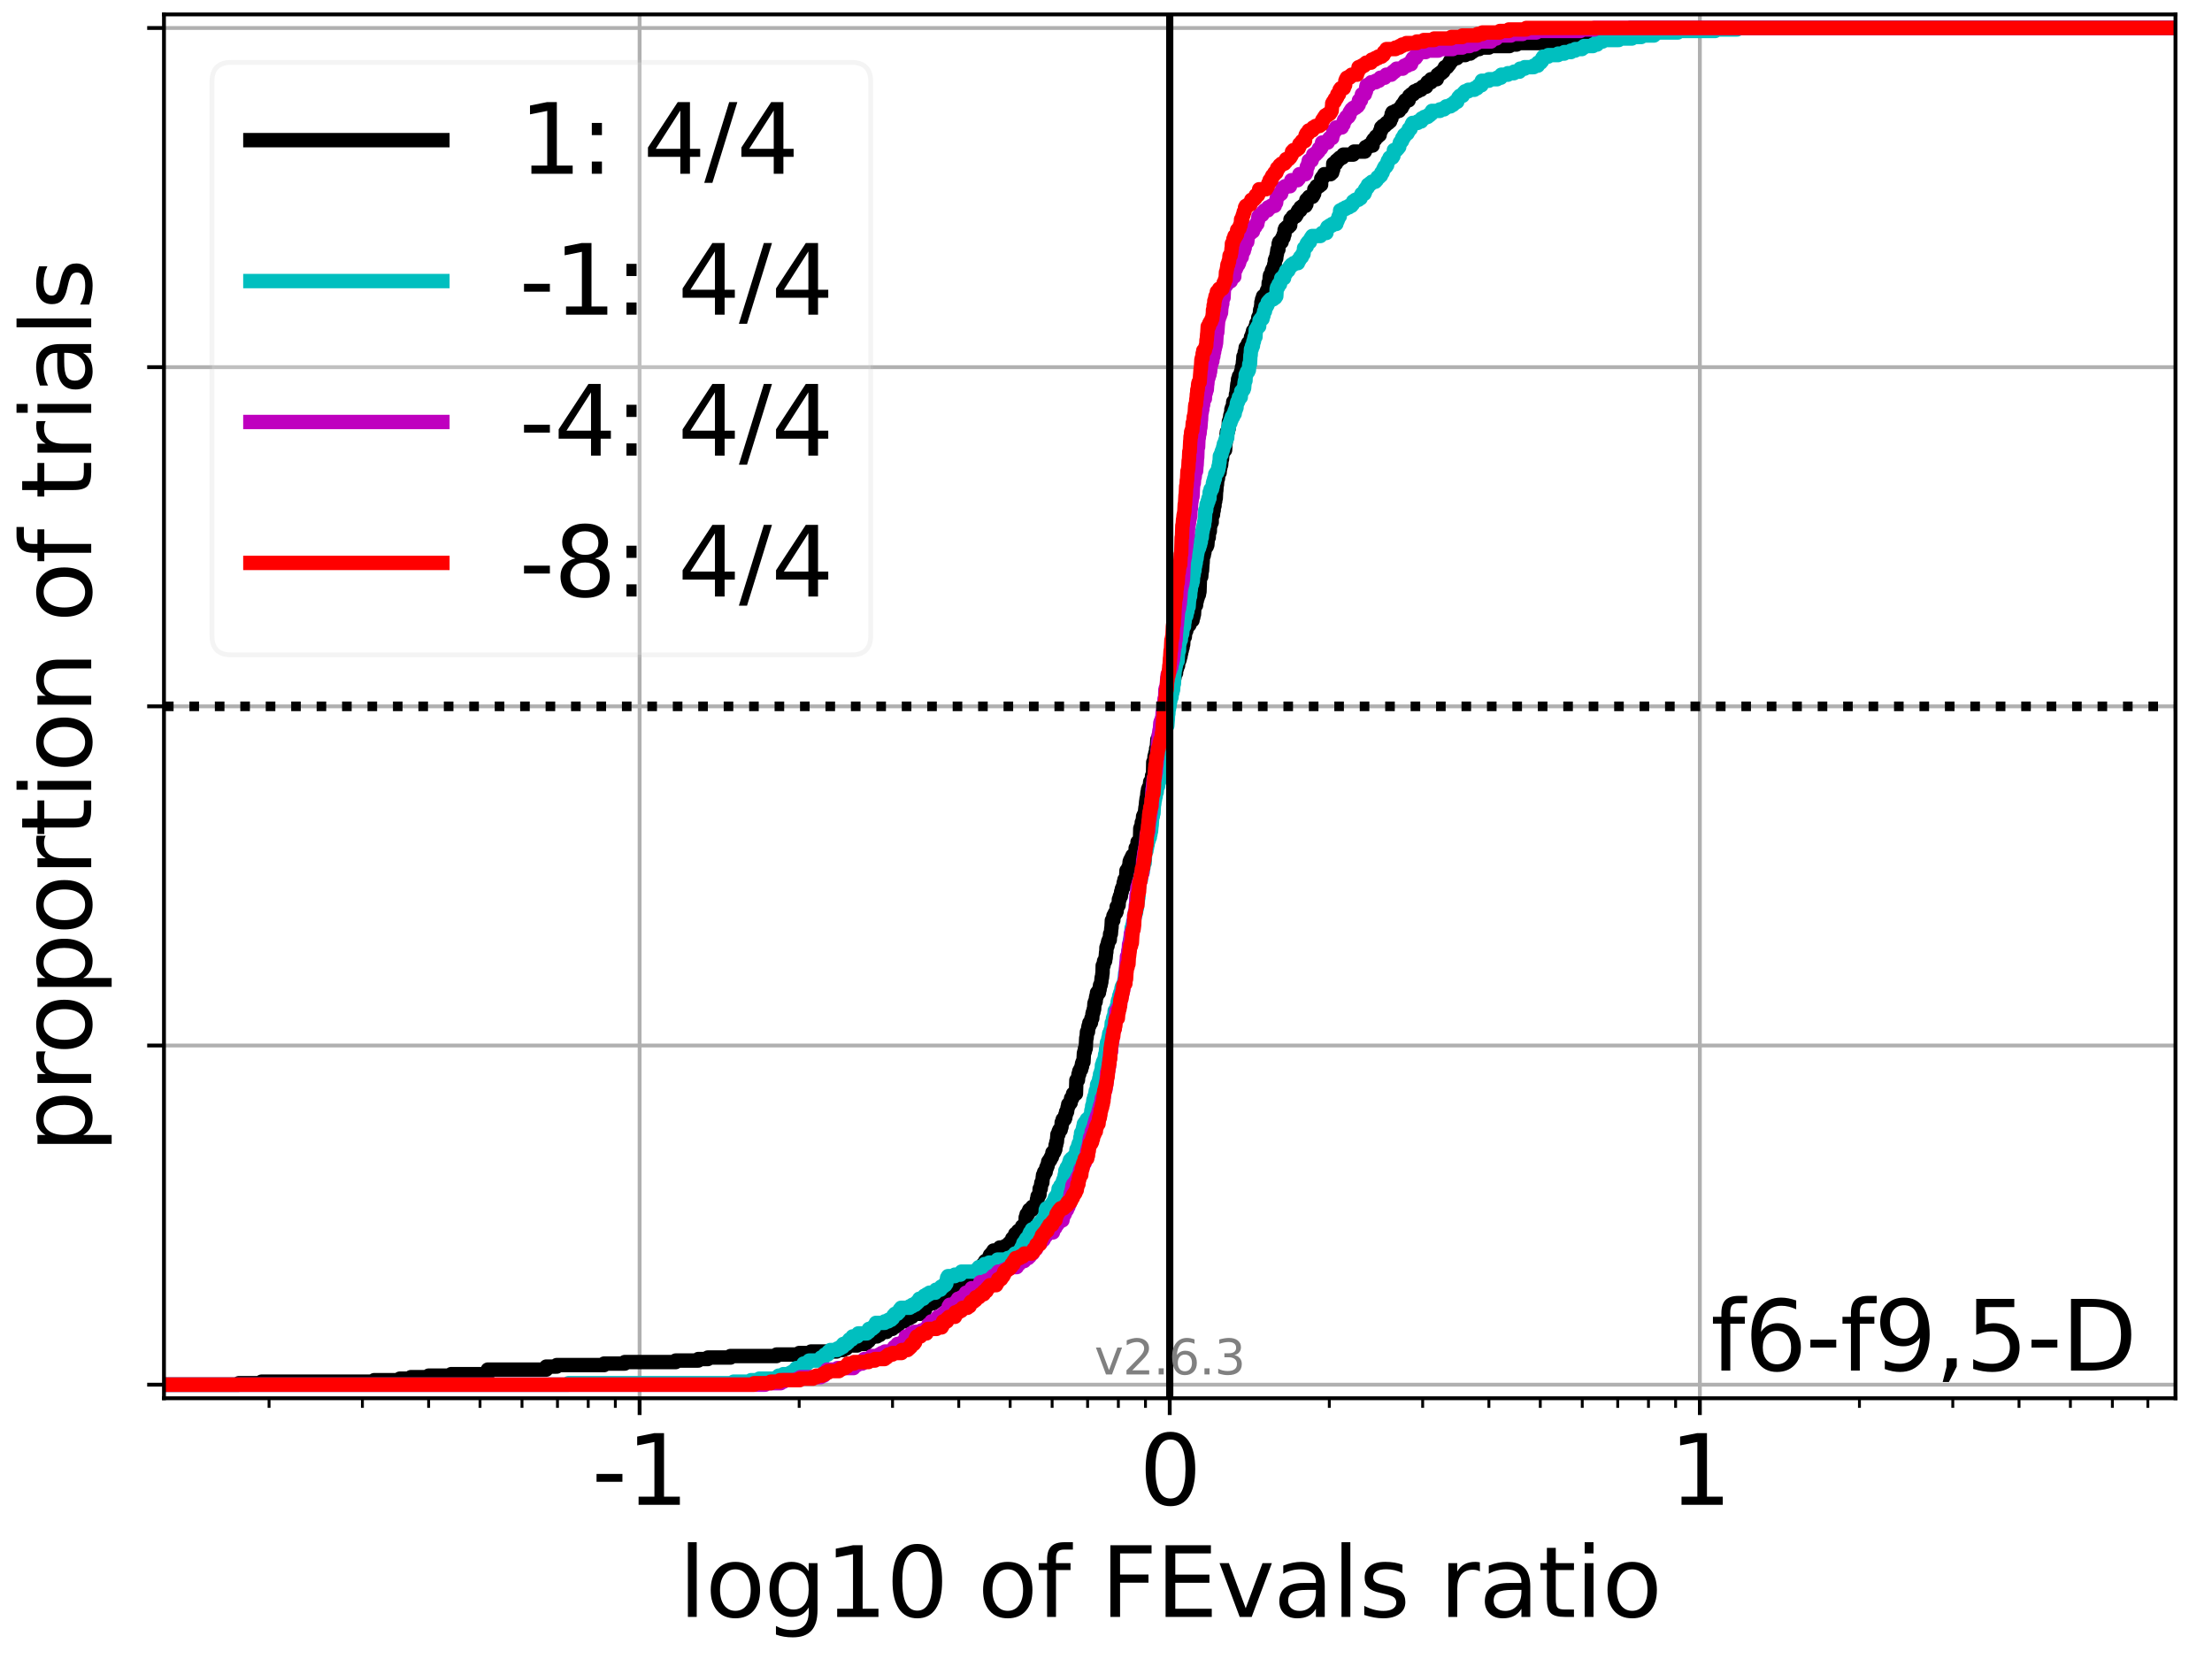 <?xml version="1.0" encoding="utf-8" standalone="no"?>
<!DOCTYPE svg PUBLIC "-//W3C//DTD SVG 1.1//EN"
  "http://www.w3.org/Graphics/SVG/1.1/DTD/svg11.dtd">
<svg xmlns:xlink="http://www.w3.org/1999/xlink" width="460.8pt" height="345.6pt" viewBox="0 0 460.8 345.6" xmlns="http://www.w3.org/2000/svg" version="1.1">
 <defs>
  <style type="text/css">*{stroke-linejoin: round; stroke-linecap: butt}</style>
 </defs>
 <g id="figure_1">
  <g id="patch_1">
   <path d="M 0 345.6 
L 460.8 345.6 
L 460.8 0 
L 0 0 
z
" style="fill: #ffffff"/>
  </g>
  <g id="axes_1">
   <g id="patch_2">
    <path d="M 34.16 291.28 
L 453.192 291.28 
L 453.192 3 
L 34.16 3 
z
" style="fill: #ffffff"/>
   </g>
   <g id="matplotlib.axis_1">
    <g id="xtick_1">
     <g id="line2d_1">
      <path d="M 133.241 291.28 
L 133.241 3 
" clip-path="url(#pf4f9aaf2c8)" style="fill: none; stroke: #b0b0b0; stroke-width: 0.8; stroke-linecap: square"/>
     </g>
     <g id="line2d_2">
      <defs>
       <path id="m2e028fd683" d="M 0 0 
L 0 3.5 
" style="stroke: #000000; stroke-width: 0.8"/>
      </defs>
      <g>
       <use xlink:href="#m2e028fd683" x="133.241" y="291.28" style="stroke: #000000; stroke-width: 0.8"/>
      </g>
     </g>
     <g id="text_1">
      <!-- -1 -->
      <g transform="translate(123.27 313.477)scale(0.2 -0.2)">
       <defs>
        <path id="DejaVuSans-2d" d="M 313 2009 
L 1997 2009 
L 1997 1497 
L 313 1497 
L 313 2009 
z
" transform="scale(0.016)"/>
        <path id="DejaVuSans-31" d="M 794 531 
L 1825 531 
L 1825 4091 
L 703 3866 
L 703 4441 
L 1819 4666 
L 2450 4666 
L 2450 531 
L 3481 531 
L 3481 0 
L 794 0 
L 794 531 
z
" transform="scale(0.016)"/>
       </defs>
       <use xlink:href="#DejaVuSans-2d"/>
       <use xlink:href="#DejaVuSans-31" x="36.084"/>
      </g>
     </g>
    </g>
    <g id="xtick_2">
     <g id="line2d_3">
      <path d="M 243.676 291.28 
L 243.676 3 
" clip-path="url(#pf4f9aaf2c8)" style="fill: none; stroke: #b0b0b0; stroke-width: 0.8; stroke-linecap: square"/>
     </g>
     <g id="line2d_4">
      <g>
       <use xlink:href="#m2e028fd683" x="243.676" y="291.28" style="stroke: #000000; stroke-width: 0.8"/>
      </g>
     </g>
     <g id="text_2">
      <!-- 0 -->
      <g transform="translate(237.314 313.477)scale(0.2 -0.2)">
       <defs>
        <path id="DejaVuSans-30" d="M 2034 4250 
Q 1547 4250 1301 3770 
Q 1056 3291 1056 2328 
Q 1056 1369 1301 889 
Q 1547 409 2034 409 
Q 2525 409 2770 889 
Q 3016 1369 3016 2328 
Q 3016 3291 2770 3770 
Q 2525 4250 2034 4250 
z
M 2034 4750 
Q 2819 4750 3233 4129 
Q 3647 3509 3647 2328 
Q 3647 1150 3233 529 
Q 2819 -91 2034 -91 
Q 1250 -91 836 529 
Q 422 1150 422 2328 
Q 422 3509 836 4129 
Q 1250 4750 2034 4750 
z
" transform="scale(0.016)"/>
       </defs>
       <use xlink:href="#DejaVuSans-30"/>
      </g>
     </g>
    </g>
    <g id="xtick_3">
     <g id="line2d_5">
      <path d="M 354.111 291.28 
L 354.111 3 
" clip-path="url(#pf4f9aaf2c8)" style="fill: none; stroke: #b0b0b0; stroke-width: 0.8; stroke-linecap: square"/>
     </g>
     <g id="line2d_6">
      <g>
       <use xlink:href="#m2e028fd683" x="354.111" y="291.28" style="stroke: #000000; stroke-width: 0.8"/>
      </g>
     </g>
     <g id="text_3">
      <!-- 1 -->
      <g transform="translate(347.749 313.477)scale(0.2 -0.2)">
       <use xlink:href="#DejaVuSans-31"/>
      </g>
     </g>
    </g>
    <g id="xtick_4">
     <g id="line2d_7">
      <defs>
       <path id="mdb7bc622bf" d="M 0 0 
L 0 2 
" style="stroke: #000000; stroke-width: 0.6"/>
      </defs>
      <g>
       <use xlink:href="#mdb7bc622bf" x="56.05" y="291.28" style="stroke: #000000; stroke-width: 0.6"/>
      </g>
     </g>
    </g>
    <g id="xtick_5">
     <g id="line2d_8">
      <g>
       <use xlink:href="#mdb7bc622bf" x="75.496" y="291.28" style="stroke: #000000; stroke-width: 0.6"/>
      </g>
     </g>
    </g>
    <g id="xtick_6">
     <g id="line2d_9">
      <g>
       <use xlink:href="#mdb7bc622bf" x="89.294" y="291.28" style="stroke: #000000; stroke-width: 0.6"/>
      </g>
     </g>
    </g>
    <g id="xtick_7">
     <g id="line2d_10">
      <g>
       <use xlink:href="#mdb7bc622bf" x="99.996" y="291.28" style="stroke: #000000; stroke-width: 0.6"/>
      </g>
     </g>
    </g>
    <g id="xtick_8">
     <g id="line2d_11">
      <g>
       <use xlink:href="#mdb7bc622bf" x="108.741" y="291.28" style="stroke: #000000; stroke-width: 0.6"/>
      </g>
     </g>
    </g>
    <g id="xtick_9">
     <g id="line2d_12">
      <g>
       <use xlink:href="#mdb7bc622bf" x="116.134" y="291.28" style="stroke: #000000; stroke-width: 0.6"/>
      </g>
     </g>
    </g>
    <g id="xtick_10">
     <g id="line2d_13">
      <g>
       <use xlink:href="#mdb7bc622bf" x="122.538" y="291.28" style="stroke: #000000; stroke-width: 0.6"/>
      </g>
     </g>
    </g>
    <g id="xtick_11">
     <g id="line2d_14">
      <g>
       <use xlink:href="#mdb7bc622bf" x="128.187" y="291.28" style="stroke: #000000; stroke-width: 0.6"/>
      </g>
     </g>
    </g>
    <g id="xtick_12">
     <g id="line2d_15">
      <g>
       <use xlink:href="#mdb7bc622bf" x="166.485" y="291.28" style="stroke: #000000; stroke-width: 0.6"/>
      </g>
     </g>
    </g>
    <g id="xtick_13">
     <g id="line2d_16">
      <g>
       <use xlink:href="#mdb7bc622bf" x="185.932" y="291.28" style="stroke: #000000; stroke-width: 0.6"/>
      </g>
     </g>
    </g>
    <g id="xtick_14">
     <g id="line2d_17">
      <g>
       <use xlink:href="#mdb7bc622bf" x="199.729" y="291.28" style="stroke: #000000; stroke-width: 0.6"/>
      </g>
     </g>
    </g>
    <g id="xtick_15">
     <g id="line2d_18">
      <g>
       <use xlink:href="#mdb7bc622bf" x="210.432" y="291.28" style="stroke: #000000; stroke-width: 0.6"/>
      </g>
     </g>
    </g>
    <g id="xtick_16">
     <g id="line2d_19">
      <g>
       <use xlink:href="#mdb7bc622bf" x="219.176" y="291.28" style="stroke: #000000; stroke-width: 0.6"/>
      </g>
     </g>
    </g>
    <g id="xtick_17">
     <g id="line2d_20">
      <g>
       <use xlink:href="#mdb7bc622bf" x="226.569" y="291.28" style="stroke: #000000; stroke-width: 0.6"/>
      </g>
     </g>
    </g>
    <g id="xtick_18">
     <g id="line2d_21">
      <g>
       <use xlink:href="#mdb7bc622bf" x="232.974" y="291.28" style="stroke: #000000; stroke-width: 0.6"/>
      </g>
     </g>
    </g>
    <g id="xtick_19">
     <g id="line2d_22">
      <g>
       <use xlink:href="#mdb7bc622bf" x="238.623" y="291.28" style="stroke: #000000; stroke-width: 0.6"/>
      </g>
     </g>
    </g>
    <g id="xtick_20">
     <g id="line2d_23">
      <g>
       <use xlink:href="#mdb7bc622bf" x="276.92" y="291.28" style="stroke: #000000; stroke-width: 0.6"/>
      </g>
     </g>
    </g>
    <g id="xtick_21">
     <g id="line2d_24">
      <g>
       <use xlink:href="#mdb7bc622bf" x="296.367" y="291.28" style="stroke: #000000; stroke-width: 0.6"/>
      </g>
     </g>
    </g>
    <g id="xtick_22">
     <g id="line2d_25">
      <g>
       <use xlink:href="#mdb7bc622bf" x="310.165" y="291.28" style="stroke: #000000; stroke-width: 0.6"/>
      </g>
     </g>
    </g>
    <g id="xtick_23">
     <g id="line2d_26">
      <g>
       <use xlink:href="#mdb7bc622bf" x="320.867" y="291.28" style="stroke: #000000; stroke-width: 0.6"/>
      </g>
     </g>
    </g>
    <g id="xtick_24">
     <g id="line2d_27">
      <g>
       <use xlink:href="#mdb7bc622bf" x="329.611" y="291.28" style="stroke: #000000; stroke-width: 0.6"/>
      </g>
     </g>
    </g>
    <g id="xtick_25">
     <g id="line2d_28">
      <g>
       <use xlink:href="#mdb7bc622bf" x="337.005" y="291.28" style="stroke: #000000; stroke-width: 0.6"/>
      </g>
     </g>
    </g>
    <g id="xtick_26">
     <g id="line2d_29">
      <g>
       <use xlink:href="#mdb7bc622bf" x="343.409" y="291.28" style="stroke: #000000; stroke-width: 0.6"/>
      </g>
     </g>
    </g>
    <g id="xtick_27">
     <g id="line2d_30">
      <g>
       <use xlink:href="#mdb7bc622bf" x="349.058" y="291.28" style="stroke: #000000; stroke-width: 0.6"/>
      </g>
     </g>
    </g>
    <g id="xtick_28">
     <g id="line2d_31">
      <g>
       <use xlink:href="#mdb7bc622bf" x="387.356" y="291.28" style="stroke: #000000; stroke-width: 0.6"/>
      </g>
     </g>
    </g>
    <g id="xtick_29">
     <g id="line2d_32">
      <g>
       <use xlink:href="#mdb7bc622bf" x="406.802" y="291.28" style="stroke: #000000; stroke-width: 0.6"/>
      </g>
     </g>
    </g>
    <g id="xtick_30">
     <g id="line2d_33">
      <g>
       <use xlink:href="#mdb7bc622bf" x="420.6" y="291.28" style="stroke: #000000; stroke-width: 0.6"/>
      </g>
     </g>
    </g>
    <g id="xtick_31">
     <g id="line2d_34">
      <g>
       <use xlink:href="#mdb7bc622bf" x="431.302" y="291.28" style="stroke: #000000; stroke-width: 0.6"/>
      </g>
     </g>
    </g>
    <g id="xtick_32">
     <g id="line2d_35">
      <g>
       <use xlink:href="#mdb7bc622bf" x="440.047" y="291.28" style="stroke: #000000; stroke-width: 0.6"/>
      </g>
     </g>
    </g>
    <g id="xtick_33">
     <g id="line2d_36">
      <g>
       <use xlink:href="#mdb7bc622bf" x="447.44" y="291.28" style="stroke: #000000; stroke-width: 0.6"/>
      </g>
     </g>
    </g>
    <g id="text_4">
     <!-- log10 of FEvals ratio -->
     <g transform="translate(141.371 336.833)scale(0.2 -0.2)">
      <defs>
       <path id="DejaVuSans-6c" d="M 603 4863 
L 1178 4863 
L 1178 0 
L 603 0 
L 603 4863 
z
" transform="scale(0.016)"/>
       <path id="DejaVuSans-6f" d="M 1959 3097 
Q 1497 3097 1228 2736 
Q 959 2375 959 1747 
Q 959 1119 1226 758 
Q 1494 397 1959 397 
Q 2419 397 2687 759 
Q 2956 1122 2956 1747 
Q 2956 2369 2687 2733 
Q 2419 3097 1959 3097 
z
M 1959 3584 
Q 2709 3584 3137 3096 
Q 3566 2609 3566 1747 
Q 3566 888 3137 398 
Q 2709 -91 1959 -91 
Q 1206 -91 779 398 
Q 353 888 353 1747 
Q 353 2609 779 3096 
Q 1206 3584 1959 3584 
z
" transform="scale(0.016)"/>
       <path id="DejaVuSans-67" d="M 2906 1791 
Q 2906 2416 2648 2759 
Q 2391 3103 1925 3103 
Q 1463 3103 1205 2759 
Q 947 2416 947 1791 
Q 947 1169 1205 825 
Q 1463 481 1925 481 
Q 2391 481 2648 825 
Q 2906 1169 2906 1791 
z
M 3481 434 
Q 3481 -459 3084 -895 
Q 2688 -1331 1869 -1331 
Q 1566 -1331 1297 -1286 
Q 1028 -1241 775 -1147 
L 775 -588 
Q 1028 -725 1275 -790 
Q 1522 -856 1778 -856 
Q 2344 -856 2625 -561 
Q 2906 -266 2906 331 
L 2906 616 
Q 2728 306 2450 153 
Q 2172 0 1784 0 
Q 1141 0 747 490 
Q 353 981 353 1791 
Q 353 2603 747 3093 
Q 1141 3584 1784 3584 
Q 2172 3584 2450 3431 
Q 2728 3278 2906 2969 
L 2906 3500 
L 3481 3500 
L 3481 434 
z
" transform="scale(0.016)"/>
       <path id="DejaVuSans-20" transform="scale(0.016)"/>
       <path id="DejaVuSans-66" d="M 2375 4863 
L 2375 4384 
L 1825 4384 
Q 1516 4384 1395 4259 
Q 1275 4134 1275 3809 
L 1275 3500 
L 2222 3500 
L 2222 3053 
L 1275 3053 
L 1275 0 
L 697 0 
L 697 3053 
L 147 3053 
L 147 3500 
L 697 3500 
L 697 3744 
Q 697 4328 969 4595 
Q 1241 4863 1831 4863 
L 2375 4863 
z
" transform="scale(0.016)"/>
       <path id="DejaVuSans-46" d="M 628 4666 
L 3309 4666 
L 3309 4134 
L 1259 4134 
L 1259 2759 
L 3109 2759 
L 3109 2228 
L 1259 2228 
L 1259 0 
L 628 0 
L 628 4666 
z
" transform="scale(0.016)"/>
       <path id="DejaVuSans-45" d="M 628 4666 
L 3578 4666 
L 3578 4134 
L 1259 4134 
L 1259 2753 
L 3481 2753 
L 3481 2222 
L 1259 2222 
L 1259 531 
L 3634 531 
L 3634 0 
L 628 0 
L 628 4666 
z
" transform="scale(0.016)"/>
       <path id="DejaVuSans-76" d="M 191 3500 
L 800 3500 
L 1894 563 
L 2988 3500 
L 3597 3500 
L 2284 0 
L 1503 0 
L 191 3500 
z
" transform="scale(0.016)"/>
       <path id="DejaVuSans-61" d="M 2194 1759 
Q 1497 1759 1228 1600 
Q 959 1441 959 1056 
Q 959 750 1161 570 
Q 1363 391 1709 391 
Q 2188 391 2477 730 
Q 2766 1069 2766 1631 
L 2766 1759 
L 2194 1759 
z
M 3341 1997 
L 3341 0 
L 2766 0 
L 2766 531 
Q 2569 213 2275 61 
Q 1981 -91 1556 -91 
Q 1019 -91 701 211 
Q 384 513 384 1019 
Q 384 1609 779 1909 
Q 1175 2209 1959 2209 
L 2766 2209 
L 2766 2266 
Q 2766 2663 2505 2880 
Q 2244 3097 1772 3097 
Q 1472 3097 1187 3025 
Q 903 2953 641 2809 
L 641 3341 
Q 956 3463 1253 3523 
Q 1550 3584 1831 3584 
Q 2591 3584 2966 3190 
Q 3341 2797 3341 1997 
z
" transform="scale(0.016)"/>
       <path id="DejaVuSans-73" d="M 2834 3397 
L 2834 2853 
Q 2591 2978 2328 3040 
Q 2066 3103 1784 3103 
Q 1356 3103 1142 2972 
Q 928 2841 928 2578 
Q 928 2378 1081 2264 
Q 1234 2150 1697 2047 
L 1894 2003 
Q 2506 1872 2764 1633 
Q 3022 1394 3022 966 
Q 3022 478 2636 193 
Q 2250 -91 1575 -91 
Q 1294 -91 989 -36 
Q 684 19 347 128 
L 347 722 
Q 666 556 975 473 
Q 1284 391 1588 391 
Q 1994 391 2212 530 
Q 2431 669 2431 922 
Q 2431 1156 2273 1281 
Q 2116 1406 1581 1522 
L 1381 1569 
Q 847 1681 609 1914 
Q 372 2147 372 2553 
Q 372 3047 722 3315 
Q 1072 3584 1716 3584 
Q 2034 3584 2315 3537 
Q 2597 3491 2834 3397 
z
" transform="scale(0.016)"/>
       <path id="DejaVuSans-72" d="M 2631 2963 
Q 2534 3019 2420 3045 
Q 2306 3072 2169 3072 
Q 1681 3072 1420 2755 
Q 1159 2438 1159 1844 
L 1159 0 
L 581 0 
L 581 3500 
L 1159 3500 
L 1159 2956 
Q 1341 3275 1631 3429 
Q 1922 3584 2338 3584 
Q 2397 3584 2469 3576 
Q 2541 3569 2628 3553 
L 2631 2963 
z
" transform="scale(0.016)"/>
       <path id="DejaVuSans-74" d="M 1172 4494 
L 1172 3500 
L 2356 3500 
L 2356 3053 
L 1172 3053 
L 1172 1153 
Q 1172 725 1289 603 
Q 1406 481 1766 481 
L 2356 481 
L 2356 0 
L 1766 0 
Q 1100 0 847 248 
Q 594 497 594 1153 
L 594 3053 
L 172 3053 
L 172 3500 
L 594 3500 
L 594 4494 
L 1172 4494 
z
" transform="scale(0.016)"/>
       <path id="DejaVuSans-69" d="M 603 3500 
L 1178 3500 
L 1178 0 
L 603 0 
L 603 3500 
z
M 603 4863 
L 1178 4863 
L 1178 4134 
L 603 4134 
L 603 4863 
z
" transform="scale(0.016)"/>
      </defs>
      <use xlink:href="#DejaVuSans-6c"/>
      <use xlink:href="#DejaVuSans-6f" x="27.783"/>
      <use xlink:href="#DejaVuSans-67" x="88.965"/>
      <use xlink:href="#DejaVuSans-31" x="152.441"/>
      <use xlink:href="#DejaVuSans-30" x="216.064"/>
      <use xlink:href="#DejaVuSans-20" x="279.688"/>
      <use xlink:href="#DejaVuSans-6f" x="311.475"/>
      <use xlink:href="#DejaVuSans-66" x="372.656"/>
      <use xlink:href="#DejaVuSans-20" x="407.861"/>
      <use xlink:href="#DejaVuSans-46" x="439.648"/>
      <use xlink:href="#DejaVuSans-45" x="497.168"/>
      <use xlink:href="#DejaVuSans-76" x="560.352"/>
      <use xlink:href="#DejaVuSans-61" x="619.531"/>
      <use xlink:href="#DejaVuSans-6c" x="680.811"/>
      <use xlink:href="#DejaVuSans-73" x="708.594"/>
      <use xlink:href="#DejaVuSans-20" x="760.693"/>
      <use xlink:href="#DejaVuSans-72" x="792.48"/>
      <use xlink:href="#DejaVuSans-61" x="833.594"/>
      <use xlink:href="#DejaVuSans-74" x="894.873"/>
      <use xlink:href="#DejaVuSans-69" x="934.082"/>
      <use xlink:href="#DejaVuSans-6f" x="961.865"/>
     </g>
    </g>
   </g>
   <g id="matplotlib.axis_2">
    <g id="ytick_1">
     <g id="line2d_37">
      <path d="M 34.16 288.454 
L 453.192 288.454 
" clip-path="url(#pf4f9aaf2c8)" style="fill: none; stroke: #b0b0b0; stroke-width: 0.8; stroke-linecap: square"/>
     </g>
     <g id="line2d_38">
      <defs>
       <path id="mf2c3e3e95a" d="M 0 0 
L -3.5 0 
" style="stroke: #000000; stroke-width: 0.8"/>
      </defs>
      <g>
       <use xlink:href="#mf2c3e3e95a" x="34.16" y="288.454" style="stroke: #000000; stroke-width: 0.8"/>
      </g>
     </g>
    </g>
    <g id="ytick_2">
     <g id="line2d_39">
      <path d="M 34.16 217.797 
L 453.192 217.797 
" clip-path="url(#pf4f9aaf2c8)" style="fill: none; stroke: #b0b0b0; stroke-width: 0.8; stroke-linecap: square"/>
     </g>
     <g id="line2d_40">
      <g>
       <use xlink:href="#mf2c3e3e95a" x="34.16" y="217.797" style="stroke: #000000; stroke-width: 0.8"/>
      </g>
     </g>
    </g>
    <g id="ytick_3">
     <g id="line2d_41">
      <path d="M 34.16 147.14 
L 453.192 147.14 
" clip-path="url(#pf4f9aaf2c8)" style="fill: none; stroke: #b0b0b0; stroke-width: 0.8; stroke-linecap: square"/>
     </g>
     <g id="line2d_42">
      <g>
       <use xlink:href="#mf2c3e3e95a" x="34.16" y="147.14" style="stroke: #000000; stroke-width: 0.8"/>
      </g>
     </g>
    </g>
    <g id="ytick_4">
     <g id="line2d_43">
      <path d="M 34.16 76.483 
L 453.192 76.483 
" clip-path="url(#pf4f9aaf2c8)" style="fill: none; stroke: #b0b0b0; stroke-width: 0.8; stroke-linecap: square"/>
     </g>
     <g id="line2d_44">
      <g>
       <use xlink:href="#mf2c3e3e95a" x="34.16" y="76.483" style="stroke: #000000; stroke-width: 0.8"/>
      </g>
     </g>
    </g>
    <g id="ytick_5">
     <g id="line2d_45">
      <path d="M 34.16 5.826 
L 453.192 5.826 
" clip-path="url(#pf4f9aaf2c8)" style="fill: none; stroke: #b0b0b0; stroke-width: 0.8; stroke-linecap: square"/>
     </g>
     <g id="line2d_46">
      <g>
       <use xlink:href="#mf2c3e3e95a" x="34.16" y="5.826" style="stroke: #000000; stroke-width: 0.8"/>
      </g>
     </g>
    </g>
    <g id="text_5">
     <!-- proportion of trials -->
     <g transform="translate(19.001 240.146)rotate(-90)scale(0.2 -0.2)">
      <defs>
       <path id="DejaVuSans-70" d="M 1159 525 
L 1159 -1331 
L 581 -1331 
L 581 3500 
L 1159 3500 
L 1159 2969 
Q 1341 3281 1617 3432 
Q 1894 3584 2278 3584 
Q 2916 3584 3314 3078 
Q 3713 2572 3713 1747 
Q 3713 922 3314 415 
Q 2916 -91 2278 -91 
Q 1894 -91 1617 61 
Q 1341 213 1159 525 
z
M 3116 1747 
Q 3116 2381 2855 2742 
Q 2594 3103 2138 3103 
Q 1681 3103 1420 2742 
Q 1159 2381 1159 1747 
Q 1159 1113 1420 752 
Q 1681 391 2138 391 
Q 2594 391 2855 752 
Q 3116 1113 3116 1747 
z
" transform="scale(0.016)"/>
       <path id="DejaVuSans-6e" d="M 3513 2113 
L 3513 0 
L 2938 0 
L 2938 2094 
Q 2938 2591 2744 2837 
Q 2550 3084 2163 3084 
Q 1697 3084 1428 2787 
Q 1159 2491 1159 1978 
L 1159 0 
L 581 0 
L 581 3500 
L 1159 3500 
L 1159 2956 
Q 1366 3272 1645 3428 
Q 1925 3584 2291 3584 
Q 2894 3584 3203 3211 
Q 3513 2838 3513 2113 
z
" transform="scale(0.016)"/>
      </defs>
      <use xlink:href="#DejaVuSans-70"/>
      <use xlink:href="#DejaVuSans-72" x="63.477"/>
      <use xlink:href="#DejaVuSans-6f" x="102.34"/>
      <use xlink:href="#DejaVuSans-70" x="163.521"/>
      <use xlink:href="#DejaVuSans-6f" x="226.998"/>
      <use xlink:href="#DejaVuSans-72" x="288.18"/>
      <use xlink:href="#DejaVuSans-74" x="329.293"/>
      <use xlink:href="#DejaVuSans-69" x="368.502"/>
      <use xlink:href="#DejaVuSans-6f" x="396.285"/>
      <use xlink:href="#DejaVuSans-6e" x="457.467"/>
      <use xlink:href="#DejaVuSans-20" x="520.846"/>
      <use xlink:href="#DejaVuSans-6f" x="552.633"/>
      <use xlink:href="#DejaVuSans-66" x="613.814"/>
      <use xlink:href="#DejaVuSans-20" x="649.02"/>
      <use xlink:href="#DejaVuSans-74" x="680.807"/>
      <use xlink:href="#DejaVuSans-72" x="720.016"/>
      <use xlink:href="#DejaVuSans-69" x="761.129"/>
      <use xlink:href="#DejaVuSans-61" x="788.912"/>
      <use xlink:href="#DejaVuSans-6c" x="850.191"/>
      <use xlink:href="#DejaVuSans-73" x="877.975"/>
     </g>
    </g>
   </g>
   <g id="line2d_47">
    <path d="M 34.16 288.454 
L 49.765 288.454 
L 49.765 288.14 
L 54.477 288.14 
L 54.477 287.826 
L 77.957 287.826 
L 77.957 287.512 
L 83.291 287.512 
L 83.291 287.198 
L 85.603 287.198 
L 85.603 286.884 
L 89.294 286.884 
L 89.294 286.57 
L 93.993 286.57 
L 93.993 286.256 
L 101.622 286.256 
L 101.622 285.313 
L 113.794 285.313 
L 113.794 284.685 
L 115.974 284.685 
L 115.974 284.371 
L 125.847 284.371 
L 125.847 284.057 
L 130.145 284.057 
L 130.145 283.743 
L 140.754 283.743 
L 140.754 283.429 
L 145.466 283.429 
L 145.466 283.115 
L 147.457 283.115 
L 147.457 282.801 
L 152.169 282.801 
L 152.169 282.487 
L 161.773 282.487 
L 161.773 282.173 
L 166.485 282.173 
L 166.485 281.859 
L 168.945 281.859 
L 168.945 281.545 
L 174.28 281.545 
L 174.28 281.231 
L 175.648 281.231 
L 175.648 280.917 
L 176.291 280.917 
L 176.291 280.603 
L 176.592 280.603 
L 176.592 280.289 
L 178.57 280.289 
L 178.57 279.975 
L 180.283 279.975 
L 180.283 279.661 
L 180.615 279.661 
L 180.615 279.347 
L 180.983 279.347 
L 181.026 278.719 
L 181.567 278.719 
L 181.567 278.405 
L 182.695 278.405 
L 182.695 278.091 
L 183.281 278.091 
L 183.295 277.463 
L 184.701 277.463 
L 184.701 277.149 
L 184.982 277.149 
L 184.982 276.835 
L 185.89 276.835 
L 185.89 276.521 
L 186.302 276.521 
L 186.302 276.207 
L 186.986 276.207 
L 187.019 275.578 
L 187.431 275.578 
L 187.431 275.264 
L 188.392 275.264 
L 188.392 274.636 
L 189.412 274.636 
L 189.412 274.322 
L 189.964 274.322 
L 189.964 274.008 
L 190.088 274.008 
L 190.088 273.694 
L 191.685 273.694 
L 191.685 273.38 
L 192.299 273.38 
L 192.299 273.066 
L 192.611 273.066 
L 192.611 272.124 
L 193.103 272.124 
L 193.103 271.496 
L 194.412 271.496 
L 194.412 271.182 
L 194.824 271.182 
L 194.824 270.868 
L 195.299 270.868 
L 195.299 270.554 
L 197.298 270.554 
L 197.298 270.24 
L 197.575 270.24 
L 197.611 269.612 
L 198.016 269.612 
L 198.016 269.298 
L 198.703 269.298 
L 198.738 268.67 
L 199.314 268.67 
L 199.314 267.728 
L 199.538 267.728 
L 199.538 267.414 
L 200.698 267.414 
L 200.698 267.1 
L 200.989 267.1 
L 200.989 266.786 
L 201.302 266.786 
L 201.302 266.472 
L 201.488 266.472 
L 201.519 265.844 
L 202.728 265.844 
L 202.728 265.529 
L 203.001 265.529 
L 203.001 265.215 
L 203.229 265.215 
L 203.229 264.901 
L 203.449 264.901 
L 203.449 264.587 
L 204.389 264.587 
L 204.389 264.273 
L 204.57 264.273 
L 204.57 263.959 
L 204.783 263.959 
L 204.783 263.331 
L 205.179 263.331 
L 205.225 262.703 
L 205.82 262.703 
L 205.82 262.389 
L 206.001 262.389 
L 206.097 261.761 
L 206.23 261.761 
L 206.23 261.447 
L 206.523 261.447 
L 206.523 261.133 
L 206.761 261.133 
L 206.761 260.819 
L 206.963 260.819 
L 206.963 260.505 
L 208.261 260.505 
L 208.277 259.877 
L 209.406 259.877 
L 209.406 259.563 
L 209.954 259.563 
L 209.954 259.249 
L 210.234 259.249 
L 210.234 258.935 
L 210.83 258.935 
L 210.874 257.993 
L 211.259 257.993 
L 211.259 257.679 
L 211.486 257.679 
L 211.486 257.051 
L 211.961 257.051 
L 211.961 256.737 
L 212.095 256.737 
L 212.095 256.423 
L 212.746 256.423 
L 212.746 256.109 
L 212.892 256.109 
L 212.915 255.481 
L 213.63 255.481 
L 213.675 253.596 
L 213.777 253.596 
L 213.859 252.968 
L 214.116 252.968 
L 214.116 252.654 
L 214.271 252.654 
L 214.271 252.34 
L 214.407 252.34 
L 214.407 252.026 
L 214.986 252.026 
L 215.047 251.398 
L 215.684 251.398 
L 215.684 251.084 
L 215.883 251.084 
L 215.94 250.456 
L 216.017 250.456 
L 216.021 249.828 
L 216.146 249.828 
L 216.15 249.2 
L 216.356 249.2 
L 216.356 248.886 
L 216.539 248.886 
L 216.583 247.63 
L 216.799 247.63 
L 216.885 246.688 
L 216.935 246.688 
L 216.935 246.374 
L 217.135 246.374 
L 217.237 245.118 
L 217.278 245.118 
L 217.278 244.803 
L 217.481 244.803 
L 217.516 244.175 
L 217.825 244.175 
L 217.924 243.547 
L 217.967 243.547 
L 217.967 243.233 
L 218.098 243.233 
L 218.098 242.919 
L 218.226 242.919 
L 218.306 242.291 
L 218.366 242.291 
L 218.366 241.977 
L 218.58 241.977 
L 218.58 241.663 
L 218.794 241.663 
L 218.794 241.349 
L 218.932 241.349 
L 218.932 241.035 
L 219.135 241.035 
L 219.242 240.093 
L 219.569 240.093 
L 219.569 239.779 
L 219.712 239.779 
L 219.712 239.465 
L 219.838 239.465 
L 219.906 238.523 
L 220.018 238.523 
L 220.056 237.895 
L 220.165 237.895 
L 220.263 236.639 
L 220.285 236.639 
L 220.285 236.325 
L 220.49 236.325 
L 220.538 235.697 
L 220.675 235.697 
L 220.675 235.383 
L 220.96 235.383 
L 221.049 234.755 
L 221.134 234.755 
L 221.172 233.812 
L 221.365 233.812 
L 221.388 233.184 
L 221.8 233.184 
L 221.8 232.87 
L 221.917 232.87 
L 221.917 232.242 
L 222.042 232.242 
L 222.089 231.614 
L 222.287 231.614 
L 222.396 230.672 
L 222.485 230.672 
L 222.531 230.044 
L 222.798 230.044 
L 222.798 229.73 
L 223.038 229.73 
L 223.122 228.788 
L 223.38 228.788 
L 223.38 228.474 
L 223.497 228.474 
L 223.539 227.846 
L 224.138 227.846 
L 224.229 225.02 
L 224.55 225.02 
L 224.641 224.077 
L 224.671 224.077 
L 224.671 223.763 
L 224.825 223.763 
L 224.836 223.135 
L 224.997 223.135 
L 224.997 222.821 
L 225.218 222.821 
L 225.267 222.193 
L 225.399 222.193 
L 225.402 221.565 
L 225.513 221.565 
L 225.513 221.251 
L 225.705 221.251 
L 225.802 219.367 
L 225.883 219.367 
L 225.883 219.053 
L 225.995 219.053 
L 226.019 218.425 
L 226.175 218.425 
L 226.282 216.227 
L 226.361 216.227 
L 226.433 214.971 
L 226.642 214.971 
L 226.708 214.028 
L 226.772 214.028 
L 226.772 213.714 
L 226.929 213.714 
L 226.932 213.086 
L 227.259 213.086 
L 227.361 212.144 
L 227.538 212.144 
L 227.585 211.202 
L 227.657 211.202 
L 227.657 210.888 
L 227.773 210.888 
L 227.837 210.26 
L 227.92 210.26 
L 227.995 209.004 
L 228.092 209.004 
L 228.092 208.69 
L 228.241 208.69 
L 228.328 207.748 
L 228.403 207.748 
L 228.403 207.434 
L 228.522 207.434 
L 228.522 206.806 
L 228.929 206.806 
L 228.929 206.178 
L 229.064 206.178 
L 229.16 205.236 
L 229.283 205.236 
L 229.391 204.608 
L 229.419 204.608 
L 229.491 203.665 
L 229.559 203.665 
L 229.659 202.723 
L 229.681 202.723 
L 229.717 201.153 
L 229.878 201.153 
L 229.945 200.525 
L 229.998 200.525 
L 229.998 200.211 
L 230.209 200.211 
L 230.276 199.583 
L 230.32 199.583 
L 230.426 198.327 
L 230.472 198.327 
L 230.494 197.385 
L 230.595 197.385 
L 230.595 197.071 
L 230.719 197.071 
L 230.782 196.443 
L 230.855 196.443 
L 230.855 196.129 
L 230.981 196.129 
L 230.981 195.815 
L 231.184 195.815 
L 231.256 194.559 
L 231.41 194.559 
L 231.509 193.302 
L 231.542 193.302 
L 231.623 191.732 
L 231.92 191.732 
L 231.948 190.79 
L 232.11 190.79 
L 232.11 190.476 
L 232.263 190.476 
L 232.263 190.162 
L 232.5 190.162 
L 232.5 189.848 
L 232.62 189.848 
L 232.62 188.906 
L 232.839 188.906 
L 232.839 188.592 
L 233.021 188.592 
L 233.089 187.336 
L 233.234 187.336 
L 233.291 186.708 
L 233.496 186.708 
L 233.554 185.766 
L 233.69 185.766 
L 233.717 185.138 
L 233.854 185.138 
L 233.854 184.824 
L 234.035 184.824 
L 234.083 183.882 
L 234.182 183.882 
L 234.241 183.254 
L 234.575 183.254 
L 234.668 181.369 
L 234.971 181.369 
L 235.044 180.741 
L 235.221 180.741 
L 235.33 179.485 
L 235.446 179.485 
L 235.446 179.171 
L 235.612 179.171 
L 235.612 178.857 
L 235.763 178.857 
L 235.763 178.543 
L 235.914 178.543 
L 235.914 178.229 
L 236.558 178.229 
L 236.582 176.659 
L 236.794 176.659 
L 236.794 176.345 
L 236.928 176.345 
L 236.973 175.403 
L 237.356 175.403 
L 237.392 174.775 
L 237.489 174.775 
L 237.545 172.576 
L 237.655 172.576 
L 237.655 172.262 
L 237.836 172.262 
L 237.855 171.32 
L 238.003 171.32 
L 238.109 170.378 
L 238.128 170.378 
L 238.128 170.064 
L 238.266 170.064 
L 238.266 169.75 
L 238.411 169.75 
L 238.521 169.122 
L 238.528 169.122 
L 238.623 168.18 
L 238.667 168.18 
L 238.771 166.924 
L 238.794 166.924 
L 238.86 166.296 
L 238.938 166.296 
L 239.046 165.04 
L 239.105 165.04 
L 239.163 164.412 
L 239.284 164.412 
L 239.284 164.098 
L 239.503 164.098 
L 239.612 162.842 
L 239.937 162.842 
L 239.998 161.585 
L 240.192 161.585 
L 240.249 158.759 
L 240.428 158.759 
L 240.52 157.503 
L 240.664 157.503 
L 240.677 156.875 
L 240.845 156.875 
L 240.845 155.933 
L 240.973 155.933 
L 241.083 154.363 
L 241.106 154.363 
L 241.106 154.049 
L 241.32 154.049 
L 241.368 153.421 
L 241.525 153.421 
L 241.635 152.479 
L 241.843 152.479 
L 241.947 151.85 
L 241.981 151.85 
L 241.981 151.536 
L 242.153 151.536 
L 242.244 150.594 
L 242.451 150.594 
L 242.501 149.966 
L 242.598 149.966 
L 242.65 149.024 
L 242.751 149.024 
L 242.861 148.082 
L 242.863 148.082 
L 242.965 147.454 
L 242.986 147.454 
L 243.035 146.512 
L 243.438 146.512 
L 243.438 146.198 
L 243.676 146.198 
L 243.676 144.314 
L 243.913 144.314 
L 244.017 143.372 
L 244.091 143.372 
L 244.091 143.058 
L 244.272 143.058 
L 244.376 141.487 
L 244.478 141.487 
L 244.478 141.173 
L 244.665 141.173 
L 244.742 140.545 
L 244.779 140.545 
L 244.779 140.231 
L 244.99 140.231 
L 245.005 139.289 
L 245.18 139.289 
L 245.18 138.661 
L 245.408 138.661 
L 245.446 137.719 
L 245.634 137.719 
L 245.634 137.405 
L 245.747 137.405 
L 245.747 136.777 
L 245.917 136.777 
L 245.942 136.149 
L 246.042 136.149 
L 246.115 135.521 
L 246.184 135.521 
L 246.235 134.893 
L 246.349 134.893 
L 246.349 134.265 
L 246.477 134.265 
L 246.54 133.009 
L 246.616 133.009 
L 246.616 132.695 
L 246.816 132.695 
L 246.896 131.753 
L 246.957 131.753 
L 246.957 131.438 
L 247.117 131.438 
L 247.117 130.81 
L 247.251 130.81 
L 247.251 130.496 
L 247.515 130.496 
L 247.515 130.182 
L 247.778 130.182 
L 247.778 129.554 
L 248.057 129.554 
L 248.057 129.24 
L 248.42 129.24 
L 248.476 128.612 
L 248.581 128.612 
L 248.663 127.984 
L 248.729 127.984 
L 248.815 126.414 
L 248.882 126.414 
L 248.882 126.1 
L 249.153 126.1 
L 249.243 125.158 
L 249.325 125.158 
L 249.325 124.53 
L 249.504 124.53 
L 249.57 123.902 
L 249.748 123.902 
L 249.833 123.274 
L 249.873 123.274 
L 249.981 120.133 
L 250.233 120.133 
L 250.327 118.877 
L 250.398 118.877 
L 250.499 117.307 
L 250.522 117.307 
L 250.594 115.737 
L 250.763 115.737 
L 250.848 115.109 
L 250.898 115.109 
L 250.91 114.481 
L 251.026 114.481 
L 251.026 113.853 
L 251.39 113.853 
L 251.39 113.539 
L 251.509 113.539 
L 251.61 112.283 
L 251.633 112.283 
L 251.633 111.969 
L 251.802 111.969 
L 251.837 110.712 
L 252.022 110.712 
L 252.063 109.456 
L 252.162 109.456 
L 252.162 109.142 
L 252.277 109.142 
L 252.277 108.828 
L 252.42 108.828 
L 252.42 107.258 
L 252.684 107.258 
L 252.752 106.316 
L 252.839 106.316 
L 252.839 105.374 
L 253.007 105.374 
L 253.011 104.432 
L 253.15 104.432 
L 253.186 103.804 
L 253.262 103.804 
L 253.336 102.234 
L 253.376 102.234 
L 253.452 100.978 
L 253.508 100.978 
L 253.608 99.721 
L 253.717 99.721 
L 253.811 98.779 
L 253.871 98.779 
L 253.871 98.465 
L 254.068 98.465 
L 254.136 97.523 
L 254.21 97.523 
L 254.23 96.895 
L 254.378 96.895 
L 254.488 95.639 
L 254.571 95.639 
L 254.652 94.383 
L 254.794 94.383 
L 254.881 93.755 
L 255.205 93.755 
L 255.303 92.185 
L 255.333 92.185 
L 255.4 91.557 
L 255.451 91.557 
L 255.542 90.3 
L 255.576 90.3 
L 255.576 89.986 
L 255.769 89.986 
L 255.869 89.358 
L 255.937 89.358 
L 256 87.788 
L 256.123 87.788 
L 256.195 87.16 
L 256.259 87.16 
L 256.292 86.532 
L 256.384 86.532 
L 256.384 86.218 
L 256.497 86.218 
L 256.522 85.276 
L 256.617 85.276 
L 256.617 84.962 
L 256.795 84.962 
L 256.906 83.706 
L 257.259 83.706 
L 257.259 83.392 
L 257.385 83.392 
L 257.474 82.136 
L 257.559 82.136 
L 257.667 80.88 
L 257.671 80.88 
L 257.776 79.937 
L 257.885 79.937 
L 257.912 78.995 
L 258.034 78.995 
L 258.101 78.367 
L 258.455 78.367 
L 258.523 77.425 
L 258.607 77.425 
L 258.708 76.797 
L 258.719 76.797 
L 258.719 76.483 
L 258.841 76.483 
L 258.949 75.227 
L 258.982 75.227 
L 259.026 74.285 
L 259.218 74.285 
L 259.299 73.343 
L 259.409 73.343 
L 259.498 72.401 
L 259.814 72.401 
L 259.886 71.773 
L 260.019 71.773 
L 260.019 71.459 
L 260.507 71.459 
L 260.606 70.203 
L 260.783 70.203 
L 260.856 69.574 
L 260.952 69.574 
L 261.022 68.946 
L 261.44 68.946 
L 261.55 68.004 
L 261.699 68.004 
L 261.721 67.376 
L 262.045 67.376 
L 262.122 66.12 
L 262.274 66.12 
L 262.274 65.806 
L 262.405 65.806 
L 262.512 64.55 
L 262.63 64.55 
L 262.725 63.608 
L 262.766 63.608 
L 262.766 62.98 
L 262.887 62.98 
L 262.909 62.352 
L 263.015 62.352 
L 263.123 61.724 
L 263.482 61.724 
L 263.482 61.41 
L 263.813 61.41 
L 263.852 60.782 
L 263.957 60.782 
L 263.957 60.468 
L 264.225 60.468 
L 264.297 58.897 
L 264.429 58.897 
L 264.513 57.641 
L 264.572 57.641 
L 264.572 57.327 
L 264.838 57.327 
L 264.947 56.385 
L 265.081 56.385 
L 265.081 56.071 
L 265.354 56.071 
L 265.43 55.129 
L 265.547 55.129 
L 265.583 54.187 
L 265.694 54.187 
L 265.694 53.873 
L 265.849 53.873 
L 265.957 52.931 
L 266.003 52.931 
L 266.113 51.989 
L 266.313 51.989 
L 266.376 50.733 
L 266.478 50.733 
L 266.478 50.419 
L 266.984 50.419 
L 266.994 49.791 
L 267.155 49.791 
L 267.155 49.477 
L 267.394 49.477 
L 267.413 48.848 
L 267.578 48.848 
L 267.608 47.906 
L 267.728 47.906 
L 267.728 47.592 
L 268.068 47.592 
L 268.068 47.278 
L 268.464 47.278 
L 268.464 46.964 
L 268.772 46.964 
L 268.833 45.708 
L 269.158 45.708 
L 269.158 45.394 
L 269.32 45.394 
L 269.32 45.08 
L 269.92 45.08 
L 269.92 44.766 
L 270.111 44.766 
L 270.111 44.452 
L 270.279 44.452 
L 270.279 44.138 
L 270.456 44.138 
L 270.456 43.824 
L 270.875 43.824 
L 270.931 43.196 
L 271.35 43.196 
L 271.35 42.882 
L 271.965 42.882 
L 271.965 42.568 
L 272.142 42.568 
L 272.142 41.626 
L 272.452 41.626 
L 272.452 41.312 
L 272.71 41.312 
L 272.71 40.998 
L 273.411 40.998 
L 273.411 40.684 
L 273.611 40.684 
L 273.611 40.37 
L 273.764 40.37 
L 273.798 39.428 
L 274.098 39.428 
L 274.098 39.114 
L 274.251 39.114 
L 274.251 38.799 
L 274.819 38.799 
L 274.819 38.485 
L 275.21 38.485 
L 275.237 37.229 
L 275.438 37.229 
L 275.438 36.915 
L 275.696 36.915 
L 275.696 36.601 
L 275.857 36.601 
L 275.857 36.287 
L 277.18 36.287 
L 277.18 35.973 
L 277.521 35.973 
L 277.601 35.345 
L 277.72 35.345 
L 277.74 34.089 
L 278.311 34.089 
L 278.396 33.461 
L 278.77 33.461 
L 278.77 33.147 
L 279.117 33.147 
L 279.117 32.833 
L 279.662 32.833 
L 279.662 32.519 
L 279.86 32.519 
L 279.86 32.205 
L 281.899 32.205 
L 281.899 31.891 
L 282.074 31.891 
L 282.074 31.577 
L 284.314 31.577 
L 284.314 30.949 
L 284.487 30.949 
L 284.487 30.635 
L 285.053 30.635 
L 285.053 30.321 
L 285.94 30.321 
L 285.94 29.379 
L 286.14 29.379 
L 286.14 29.065 
L 286.494 29.065 
L 286.494 28.751 
L 286.643 28.751 
L 286.643 28.436 
L 287.055 28.436 
L 287.055 28.122 
L 287.409 28.122 
L 287.409 27.494 
L 287.542 27.494 
L 287.542 27.18 
L 287.73 27.18 
L 287.733 26.552 
L 288.038 26.552 
L 288.038 26.238 
L 288.501 26.238 
L 288.501 25.924 
L 288.82 25.924 
L 288.82 25.61 
L 289.233 25.61 
L 289.233 25.296 
L 289.589 25.296 
L 289.628 24.668 
L 289.863 24.668 
L 289.912 23.726 
L 290.062 23.726 
L 290.062 23.412 
L 290.718 23.412 
L 290.718 23.098 
L 291.453 23.098 
L 291.453 22.784 
L 291.652 22.784 
L 291.652 22.47 
L 292.004 22.47 
L 292.092 21.842 
L 292.359 21.842 
L 292.359 21.528 
L 292.543 21.528 
L 292.543 21.214 
L 292.742 21.214 
L 292.742 20.9 
L 293.447 20.9 
L 293.557 20.272 
L 293.594 20.272 
L 293.594 19.958 
L 293.968 19.958 
L 293.968 19.644 
L 294.416 19.644 
L 294.416 19.33 
L 294.684 19.33 
L 294.684 19.016 
L 295.344 19.016 
L 295.344 18.702 
L 296.006 18.702 
L 296.006 18.387 
L 296.367 18.387 
L 296.367 18.073 
L 297.096 18.073 
L 297.17 17.445 
L 297.368 17.445 
L 297.368 17.131 
L 298.111 17.131 
L 298.111 16.503 
L 299.31 16.503 
L 299.397 15.875 
L 299.462 15.875 
L 299.462 15.561 
L 299.884 15.561 
L 299.884 15.247 
L 300.292 15.247 
L 300.292 14.933 
L 300.665 14.933 
L 300.665 14.619 
L 300.843 14.619 
L 300.843 14.305 
L 300.987 14.305 
L 300.987 13.991 
L 301.474 13.991 
L 301.474 13.677 
L 301.723 13.677 
L 301.723 13.363 
L 301.965 13.363 
L 301.965 13.049 
L 302.077 13.049 
L 302.077 12.735 
L 302.433 12.735 
L 302.433 12.421 
L 302.564 12.421 
L 302.564 12.107 
L 303.523 12.107 
L 303.523 11.793 
L 303.76 11.793 
L 303.76 11.479 
L 305.241 11.479 
L 305.241 11.165 
L 306.263 11.165 
L 306.263 10.851 
L 306.704 10.851 
L 306.704 10.537 
L 307.191 10.537 
L 307.191 10.223 
L 308.15 10.223 
L 308.15 9.909 
L 310.165 9.909 
L 310.165 9.595 
L 314.463 9.595 
L 314.463 9.281 
L 315.944 9.281 
L 315.944 8.967 
L 323.816 8.967 
L 323.816 8.653 
L 324.903 8.653 
L 324.903 8.339 
L 326.801 8.339 
L 326.801 8.024 
L 328.626 8.024 
L 328.626 7.71 
L 328.825 7.71 
L 328.825 7.396 
L 330.767 7.396 
L 330.767 7.082 
L 333.18 7.082 
L 333.18 6.768 
L 338.16 6.768 
L 338.16 6.454 
L 338.647 6.454 
L 338.647 6.14 
L 339.607 6.14 
L 339.607 5.826 
L 453.192 5.826 
L 453.192 5.826 
" clip-path="url(#pf4f9aaf2c8)" style="fill: none; stroke: #000000; stroke-width: 3; stroke-linecap: square"/>
   </g>
   <g id="line2d_48">
    <path clip-path="url(#pf4f9aaf2c8)" style="fill: none; stroke: #000000; stroke-width: 3; stroke-linecap: square"/>
   </g>
   <g id="line2d_49">
    <path d="M 34.16 288.454 
L 118.442 288.454 
L 118.442 288.14 
L 152.81 288.14 
L 152.81 287.826 
L 156.467 287.826 
L 156.467 287.512 
L 158.165 287.512 
L 158.165 287.198 
L 161.822 287.198 
L 161.822 286.884 
L 162.211 286.884 
L 162.211 286.57 
L 163.201 286.57 
L 163.201 286.256 
L 164.656 286.256 
L 164.656 285.941 
L 165.219 285.941 
L 165.219 285.627 
L 165.636 285.627 
L 165.636 285.313 
L 165.868 285.313 
L 165.868 284.999 
L 166.976 284.999 
L 166.976 284.685 
L 167.218 284.685 
L 167.218 284.371 
L 167.379 284.371 
L 167.379 284.057 
L 168.187 284.057 
L 168.187 283.743 
L 168.556 283.743 
L 168.556 283.429 
L 170.875 283.429 
L 170.875 283.115 
L 171.031 283.115 
L 171.031 282.801 
L 171.58 282.801 
L 171.58 282.487 
L 171.844 282.487 
L 171.844 282.173 
L 172.464 282.173 
L 172.464 281.859 
L 172.602 281.859 
L 172.602 281.545 
L 172.98 281.545 
L 172.98 281.231 
L 174.428 281.231 
L 174.428 280.917 
L 175.022 280.917 
L 175.022 280.603 
L 175.573 280.603 
L 175.654 279.975 
L 176.355 279.975 
L 176.355 279.661 
L 176.697 279.661 
L 176.697 279.347 
L 176.935 279.347 
L 176.935 279.033 
L 177.467 279.033 
L 177.467 278.719 
L 177.609 278.719 
L 177.609 278.405 
L 178.578 278.405 
L 178.578 278.091 
L 178.787 278.091 
L 178.787 277.777 
L 180.576 277.777 
L 180.576 277.463 
L 180.981 277.463 
L 181.009 276.835 
L 181.709 276.835 
L 181.709 276.521 
L 182.104 276.521 
L 182.104 276.207 
L 182.3 276.207 
L 182.3 275.893 
L 182.47 275.893 
L 182.47 275.578 
L 184.295 275.578 
L 184.295 275.264 
L 185.055 275.264 
L 185.055 274.95 
L 185.642 274.95 
L 185.642 274.636 
L 185.988 274.636 
L 185.988 274.322 
L 186.137 274.322 
L 186.137 274.008 
L 186.423 274.008 
L 186.423 273.694 
L 186.957 273.694 
L 186.957 273.38 
L 187.264 273.38 
L 187.264 273.066 
L 187.459 273.066 
L 187.459 272.752 
L 187.712 272.752 
L 187.712 272.438 
L 189.498 272.438 
L 189.498 272.124 
L 190.062 272.124 
L 190.062 271.81 
L 190.671 271.81 
L 190.671 271.496 
L 191.031 271.496 
L 191.031 271.182 
L 191.354 271.182 
L 191.354 270.868 
L 191.505 270.868 
L 191.505 270.554 
L 192.327 270.554 
L 192.327 270.24 
L 192.544 270.24 
L 192.544 269.926 
L 193.072 269.926 
L 193.072 269.612 
L 193.605 269.612 
L 193.605 269.298 
L 194.852 269.298 
L 194.852 268.984 
L 194.977 268.984 
L 194.977 268.67 
L 195.918 268.67 
L 196.026 268.042 
L 196.512 268.042 
L 196.512 267.728 
L 196.938 267.728 
L 196.938 267.414 
L 197.139 267.414 
L 197.246 266.472 
L 197.3 266.472 
L 197.3 266.158 
L 197.481 266.158 
L 197.481 265.844 
L 198.898 265.844 
L 198.898 265.529 
L 200.072 265.529 
L 200.072 265.215 
L 200.29 265.215 
L 200.29 264.901 
L 203.493 264.901 
L 203.493 264.587 
L 203.633 264.587 
L 203.633 264.273 
L 203.905 264.273 
L 203.905 263.959 
L 204.874 263.959 
L 204.874 263.645 
L 205.079 263.645 
L 205.079 263.331 
L 206.048 263.331 
L 206.048 263.017 
L 207.672 263.017 
L 207.672 262.703 
L 207.813 262.703 
L 207.813 262.389 
L 209.942 262.389 
L 209.942 262.075 
L 210.735 262.075 
L 210.735 261.761 
L 211.304 261.761 
L 211.304 261.447 
L 211.433 261.447 
L 211.433 261.133 
L 212.188 261.133 
L 212.188 260.819 
L 212.413 260.819 
L 212.413 260.505 
L 212.678 260.505 
L 212.787 259.877 
L 213.07 259.877 
L 213.092 259.249 
L 213.19 259.249 
L 213.19 258.935 
L 213.593 258.935 
L 213.62 258.307 
L 213.819 258.307 
L 213.819 257.993 
L 214.171 257.993 
L 214.171 257.679 
L 214.33 257.679 
L 214.435 257.051 
L 214.574 257.051 
L 214.574 256.737 
L 214.948 256.737 
L 214.961 256.109 
L 215.845 256.109 
L 215.87 255.481 
L 216.444 255.481 
L 216.466 254.852 
L 216.704 254.852 
L 216.704 254.538 
L 217.067 254.538 
L 217.067 254.224 
L 217.291 254.224 
L 217.291 253.91 
L 217.486 253.91 
L 217.486 253.596 
L 217.688 253.596 
L 217.728 252.968 
L 217.808 252.968 
L 217.848 252.026 
L 217.987 252.026 
L 217.987 251.712 
L 218.677 251.712 
L 218.677 251.398 
L 218.85 251.398 
L 218.85 251.084 
L 219.112 251.084 
L 219.112 250.77 
L 219.336 250.77 
L 219.336 250.456 
L 219.565 250.456 
L 219.658 249.828 
L 219.758 249.828 
L 219.758 249.514 
L 219.968 249.514 
L 219.968 249.2 
L 220.361 249.2 
L 220.428 248.258 
L 220.508 248.258 
L 220.525 247.63 
L 220.838 247.63 
L 220.899 247.002 
L 221.236 247.002 
L 221.236 246.688 
L 221.381 246.688 
L 221.407 246.06 
L 221.515 246.06 
L 221.515 245.746 
L 221.695 245.746 
L 221.787 244.803 
L 221.898 244.803 
L 221.933 243.861 
L 222.111 243.861 
L 222.217 243.233 
L 222.568 243.233 
L 222.579 242.605 
L 222.767 242.605 
L 222.794 241.977 
L 222.893 241.977 
L 222.893 241.663 
L 223.178 241.663 
L 223.178 241.349 
L 223.549 241.349 
L 223.549 241.035 
L 223.988 241.035 
L 224.042 240.407 
L 224.168 240.407 
L 224.244 239.465 
L 224.414 239.465 
L 224.414 239.151 
L 224.527 239.151 
L 224.624 238.523 
L 224.721 238.523 
L 224.721 238.209 
L 224.985 238.209 
L 225.053 236.953 
L 225.162 236.953 
L 225.207 236.011 
L 225.44 236.011 
L 225.514 235.383 
L 225.564 235.383 
L 225.656 234.755 
L 225.716 234.755 
L 225.788 234.126 
L 226.002 234.126 
L 226.002 233.812 
L 226.316 233.812 
L 226.405 233.184 
L 226.983 233.184 
L 227.002 232.556 
L 227.252 232.556 
L 227.353 231.3 
L 227.477 231.3 
L 227.526 230.358 
L 227.611 230.358 
L 227.707 229.73 
L 227.725 229.73 
L 227.781 229.102 
L 227.923 229.102 
L 227.963 228.474 
L 228.068 228.474 
L 228.162 227.846 
L 228.184 227.846 
L 228.271 227.218 
L 228.456 227.218 
L 228.542 225.962 
L 228.684 225.962 
L 228.684 225.648 
L 228.903 225.648 
L 228.978 224.706 
L 229.111 224.706 
L 229.162 223.763 
L 229.313 223.763 
L 229.368 223.135 
L 229.494 223.135 
L 229.561 221.879 
L 229.665 221.879 
L 229.762 221.251 
L 229.903 221.251 
L 229.903 220.937 
L 230.074 220.937 
L 230.182 219.995 
L 230.217 219.995 
L 230.217 219.681 
L 230.335 219.681 
L 230.424 218.425 
L 230.509 218.425 
L 230.609 217.169 
L 230.794 217.169 
L 230.893 216.227 
L 230.958 216.227 
L 231.069 215.285 
L 231.299 215.285 
L 231.322 214.657 
L 231.489 214.657 
L 231.599 213.086 
L 231.803 213.086 
L 231.856 212.144 
L 231.948 212.144 
L 231.948 211.83 
L 232.102 211.83 
L 232.204 210.574 
L 232.451 210.574 
L 232.551 209.946 
L 232.637 209.946 
L 232.637 209.632 
L 232.783 209.632 
L 232.837 208.69 
L 232.914 208.69 
L 232.914 208.376 
L 233.079 208.376 
L 233.158 207.434 
L 233.361 207.434 
L 233.363 206.806 
L 233.534 206.806 
L 233.618 205.864 
L 233.706 205.864 
L 233.706 205.55 
L 233.861 205.55 
L 233.861 205.236 
L 234.047 205.236 
L 234.148 204.608 
L 234.168 204.608 
L 234.25 203.98 
L 234.298 203.98 
L 234.391 202.723 
L 234.489 202.723 
L 234.598 201.781 
L 234.672 201.781 
L 234.769 200.525 
L 234.826 200.525 
L 234.917 199.269 
L 235.032 199.269 
L 235.075 198.327 
L 235.183 198.327 
L 235.188 197.699 
L 235.296 197.699 
L 235.389 195.815 
L 235.43 195.815 
L 235.534 195.187 
L 235.55 195.187 
L 235.657 194.245 
L 235.711 194.245 
L 235.738 193.302 
L 235.918 193.302 
L 235.925 192.674 
L 236.047 192.674 
L 236.059 192.046 
L 236.247 192.046 
L 236.331 191.104 
L 236.385 191.104 
L 236.419 190.162 
L 236.65 190.162 
L 236.738 189.22 
L 236.839 189.22 
L 236.945 187.964 
L 237.009 187.964 
L 237.093 187.022 
L 237.146 187.022 
L 237.227 184.824 
L 237.307 184.824 
L 237.416 183.882 
L 237.421 183.882 
L 237.474 183.254 
L 237.677 183.254 
L 237.755 181.997 
L 237.876 181.997 
L 237.876 181.683 
L 238.043 181.683 
L 238.148 180.741 
L 238.198 180.741 
L 238.237 179.799 
L 238.449 179.799 
L 238.557 177.601 
L 238.64 177.601 
L 238.64 177.287 
L 238.813 177.287 
L 238.834 176.659 
L 238.932 176.659 
L 239.012 176.031 
L 239.06 176.031 
L 239.168 175.089 
L 239.293 175.089 
L 239.398 174.461 
L 239.522 174.461 
L 239.577 173.833 
L 239.646 173.833 
L 239.674 173.205 
L 239.778 173.205 
L 239.888 171.948 
L 239.918 171.948 
L 240.014 170.378 
L 240.04 170.378 
L 240.04 170.064 
L 240.159 170.064 
L 240.181 169.436 
L 240.291 169.436 
L 240.382 167.552 
L 240.444 167.552 
L 240.553 166.61 
L 240.598 166.61 
L 240.601 165.982 
L 240.734 165.982 
L 240.806 165.04 
L 240.962 165.04 
L 241.034 163.784 
L 241.255 163.784 
L 241.331 162.842 
L 241.477 162.842 
L 241.536 161.585 
L 241.621 161.585 
L 241.71 160.329 
L 241.734 160.329 
L 241.834 158.759 
L 241.863 158.759 
L 241.971 158.131 
L 241.983 158.131 
L 242.09 156.561 
L 242.139 156.561 
L 242.159 155.933 
L 242.365 155.933 
L 242.411 154.991 
L 242.52 154.991 
L 242.62 154.049 
L 242.645 154.049 
L 242.717 153.107 
L 242.757 153.107 
L 242.867 151.85 
L 242.929 151.85 
L 243.034 151.222 
L 243.162 151.222 
L 243.268 149.966 
L 243.276 149.966 
L 243.323 148.71 
L 243.388 148.71 
L 243.429 147.768 
L 243.5 147.768 
L 243.57 147.14 
L 243.624 147.14 
L 243.676 146.198 
L 243.768 146.198 
L 243.851 145.256 
L 244.05 145.256 
L 244.097 144.314 
L 244.223 144.314 
L 244.293 143.686 
L 244.382 143.686 
L 244.435 142.43 
L 244.552 142.43 
L 244.65 140.231 
L 244.668 140.231 
L 244.77 139.289 
L 244.843 139.289 
L 244.916 138.661 
L 244.973 138.661 
L 245.061 138.033 
L 245.129 138.033 
L 245.129 137.719 
L 245.317 137.719 
L 245.402 136.149 
L 245.432 136.149 
L 245.448 135.521 
L 245.604 135.521 
L 245.644 133.951 
L 245.764 133.951 
L 245.769 133.323 
L 245.988 133.323 
L 246.025 132.381 
L 246.132 132.381 
L 246.132 132.067 
L 246.261 132.067 
L 246.353 131.124 
L 246.386 131.124 
L 246.43 130.496 
L 246.656 130.496 
L 246.699 129.554 
L 246.768 129.554 
L 246.866 128.612 
L 246.903 128.612 
L 246.903 128.298 
L 247.125 128.298 
L 247.23 127.67 
L 247.251 127.67 
L 247.251 127.356 
L 247.364 127.356 
L 247.381 126.414 
L 247.611 126.414 
L 247.717 124.844 
L 247.76 124.844 
L 247.777 124.216 
L 247.919 124.216 
L 247.991 122.96 
L 248.055 122.96 
L 248.139 122.018 
L 248.177 122.018 
L 248.177 121.704 
L 248.332 121.704 
L 248.391 121.075 
L 248.485 121.075 
L 248.558 119.819 
L 248.645 119.819 
L 248.754 118.877 
L 248.835 118.877 
L 248.875 117.935 
L 248.967 117.935 
L 249.03 117.307 
L 249.094 117.307 
L 249.165 116.365 
L 249.267 116.365 
L 249.366 115.423 
L 249.404 115.423 
L 249.474 114.795 
L 249.542 114.795 
L 249.59 114.167 
L 249.798 114.167 
L 249.891 113.539 
L 249.995 113.539 
L 250.049 112.911 
L 250.154 112.911 
L 250.185 111.969 
L 250.346 111.969 
L 250.448 110.712 
L 250.513 110.712 
L 250.57 110.084 
L 250.648 110.084 
L 250.736 109.456 
L 250.831 109.456 
L 250.903 108.514 
L 250.964 108.514 
L 251.069 106.944 
L 251.077 106.944 
L 251.083 106.316 
L 251.265 106.316 
L 251.353 105.06 
L 251.518 105.06 
L 251.57 104.432 
L 251.741 104.432 
L 251.748 103.804 
L 251.958 103.804 
L 251.995 102.548 
L 252.168 102.548 
L 252.191 101.92 
L 252.476 101.92 
L 252.571 101.292 
L 252.636 101.292 
L 252.673 100.663 
L 252.751 100.663 
L 252.751 100.349 
L 252.883 100.349 
L 252.927 99.721 
L 253.077 99.721 
L 253.152 98.779 
L 253.338 98.779 
L 253.338 98.465 
L 253.565 98.465 
L 253.565 98.151 
L 253.686 98.151 
L 253.686 97.837 
L 253.806 97.837 
L 253.821 97.209 
L 253.927 97.209 
L 254 96.267 
L 254.061 96.267 
L 254.121 95.011 
L 254.273 95.011 
L 254.273 94.697 
L 254.462 94.697 
L 254.5 94.069 
L 254.621 94.069 
L 254.621 93.755 
L 254.735 93.755 
L 254.814 93.127 
L 254.913 93.127 
L 254.95 92.499 
L 255.209 92.499 
L 255.212 91.871 
L 255.382 91.871 
L 255.4 91.243 
L 255.647 91.243 
L 255.709 89.986 
L 255.793 89.986 
L 255.877 89.044 
L 255.998 89.044 
L 256.026 88.416 
L 256.15 88.416 
L 256.15 88.102 
L 256.321 88.102 
L 256.378 87.474 
L 256.55 87.474 
L 256.605 86.846 
L 256.872 86.846 
L 256.966 86.218 
L 257.207 86.218 
L 257.209 85.59 
L 257.343 85.59 
L 257.343 85.276 
L 257.463 85.276 
L 257.463 84.962 
L 257.579 84.962 
L 257.655 84.02 
L 257.753 84.02 
L 257.753 83.706 
L 257.917 83.706 
L 257.917 83.392 
L 258.046 83.392 
L 258.083 82.764 
L 258.47 82.764 
L 258.567 81.508 
L 258.822 81.508 
L 258.822 81.194 
L 259.052 81.194 
L 259.052 80.88 
L 259.166 80.88 
L 259.274 79.623 
L 259.335 79.623 
L 259.335 79.309 
L 259.458 79.309 
L 259.507 78.053 
L 259.644 78.053 
L 259.644 77.739 
L 259.763 77.739 
L 259.763 77.425 
L 260.023 77.425 
L 260.023 77.111 
L 260.162 77.111 
L 260.244 75.855 
L 260.388 75.855 
L 260.485 73.971 
L 260.54 73.971 
L 260.606 72.715 
L 260.764 72.715 
L 260.805 72.087 
L 260.999 72.087 
L 261.102 71.145 
L 261.214 71.145 
L 261.278 70.517 
L 261.349 70.517 
L 261.349 70.203 
L 261.534 70.203 
L 261.598 68.632 
L 261.806 68.632 
L 261.806 68.318 
L 261.967 68.318 
L 261.967 68.004 
L 262.302 68.004 
L 262.388 66.748 
L 262.614 66.748 
L 262.614 66.434 
L 263 66.434 
L 263.053 65.806 
L 263.189 65.806 
L 263.281 65.178 
L 263.341 65.178 
L 263.341 64.864 
L 263.517 64.864 
L 263.596 63.922 
L 263.849 63.922 
L 263.849 63.608 
L 264.022 63.608 
L 264.077 62.98 
L 264.335 62.98 
L 264.335 62.666 
L 264.652 62.666 
L 264.652 62.352 
L 265.239 62.352 
L 265.239 62.038 
L 265.672 62.038 
L 265.672 61.724 
L 265.874 61.724 
L 265.954 60.154 
L 266.034 60.154 
L 266.034 59.84 
L 266.257 59.84 
L 266.353 59.211 
L 266.65 59.211 
L 266.742 58.583 
L 266.799 58.583 
L 266.9 57.955 
L 267.49 57.955 
L 267.491 57.327 
L 267.662 57.327 
L 267.662 57.013 
L 267.864 57.013 
L 267.932 56.385 
L 268.388 56.385 
L 268.388 56.071 
L 268.526 56.071 
L 268.526 55.757 
L 268.749 55.757 
L 268.749 55.443 
L 269.024 55.443 
L 269.024 55.129 
L 269.486 55.129 
L 269.486 54.815 
L 270.394 54.815 
L 270.4 54.187 
L 270.715 54.187 
L 270.715 53.873 
L 270.834 53.873 
L 270.834 53.559 
L 271.191 53.559 
L 271.29 52.931 
L 271.546 52.931 
L 271.656 51.675 
L 271.938 51.675 
L 271.938 51.361 
L 272.22 51.361 
L 272.228 50.733 
L 272.456 50.733 
L 272.456 50.419 
L 272.885 50.419 
L 272.949 49.791 
L 273.132 49.791 
L 273.132 49.477 
L 273.352 49.477 
L 273.352 49.162 
L 275.064 49.162 
L 275.064 48.848 
L 275.406 48.848 
L 275.406 48.534 
L 276.318 48.534 
L 276.375 47.592 
L 276.53 47.592 
L 276.53 47.278 
L 276.995 47.278 
L 276.995 46.964 
L 277.519 46.964 
L 277.519 46.65 
L 278.388 46.65 
L 278.436 46.022 
L 278.626 46.022 
L 278.626 45.708 
L 278.752 45.708 
L 278.855 45.08 
L 279.093 45.08 
L 279.176 43.824 
L 279.739 43.824 
L 279.739 43.51 
L 280.338 43.51 
L 280.338 43.196 
L 280.995 43.196 
L 280.995 42.882 
L 281.545 42.882 
L 281.545 42.568 
L 281.804 42.568 
L 281.881 41.94 
L 282.327 41.94 
L 282.327 41.626 
L 282.98 41.626 
L 282.98 41.312 
L 283.438 41.312 
L 283.484 40.684 
L 283.632 40.684 
L 283.632 40.37 
L 284.239 40.37 
L 284.239 40.056 
L 284.368 40.056 
L 284.373 39.428 
L 284.605 39.428 
L 284.605 39.114 
L 284.901 39.114 
L 284.967 38.485 
L 285.389 38.485 
L 285.389 38.171 
L 285.782 38.171 
L 285.782 37.857 
L 286.51 37.857 
L 286.51 37.543 
L 286.798 37.543 
L 286.798 37.229 
L 286.955 37.229 
L 286.955 36.915 
L 287.349 36.915 
L 287.349 36.601 
L 287.681 36.601 
L 287.746 35.973 
L 288.021 35.973 
L 288.13 35.345 
L 288.272 35.345 
L 288.272 35.031 
L 288.443 35.031 
L 288.443 34.717 
L 288.767 34.717 
L 288.767 34.403 
L 288.968 34.403 
L 289.008 33.775 
L 289.129 33.775 
L 289.129 33.461 
L 289.334 33.461 
L 289.334 33.147 
L 289.47 33.147 
L 289.47 32.833 
L 290.066 32.833 
L 290.066 32.519 
L 290.267 32.519 
L 290.374 31.263 
L 290.953 31.263 
L 290.953 30.949 
L 291.232 30.949 
L 291.232 30.635 
L 291.479 30.635 
L 291.547 30.007 
L 291.615 30.007 
L 291.615 29.693 
L 291.83 29.693 
L 291.83 29.379 
L 292.078 29.379 
L 292.119 28.751 
L 292.395 28.751 
L 292.496 28.122 
L 292.853 28.122 
L 292.853 27.808 
L 293.207 27.808 
L 293.207 27.494 
L 293.373 27.494 
L 293.373 27.18 
L 293.485 27.18 
L 293.485 26.866 
L 293.847 26.866 
L 293.847 26.552 
L 293.963 26.552 
L 293.963 26.238 
L 294.076 26.238 
L 294.076 25.924 
L 294.246 25.924 
L 294.246 25.61 
L 295.322 25.61 
L 295.322 25.296 
L 296.071 25.296 
L 296.162 24.668 
L 296.707 24.668 
L 296.707 24.354 
L 297.418 24.354 
L 297.418 24.04 
L 297.836 24.04 
L 297.836 23.726 
L 298.199 23.726 
L 298.3 23.098 
L 299.949 23.098 
L 299.949 22.784 
L 300.826 22.784 
L 300.826 22.47 
L 301.257 22.47 
L 301.257 22.156 
L 302.17 22.156 
L 302.17 21.842 
L 302.693 21.842 
L 302.693 21.528 
L 303.054 21.528 
L 303.054 21.214 
L 303.57 21.214 
L 303.652 20.586 
L 303.822 20.586 
L 303.822 20.272 
L 304.103 20.272 
L 304.103 19.958 
L 304.7 19.958 
L 304.7 19.644 
L 304.898 19.644 
L 304.898 19.33 
L 305.195 19.33 
L 305.195 19.016 
L 305.887 19.016 
L 305.887 18.702 
L 307.139 18.702 
L 307.139 18.387 
L 307.699 18.387 
L 307.699 18.073 
L 308.023 18.073 
L 308.023 17.759 
L 308.622 17.759 
L 308.688 16.817 
L 310.165 16.817 
L 310.165 16.503 
L 311.873 16.503 
L 311.873 16.189 
L 312.648 16.189 
L 312.75 15.561 
L 314.116 15.561 
L 314.116 15.247 
L 315.392 15.247 
L 315.392 14.933 
L 316.522 14.933 
L 316.522 14.619 
L 316.645 14.619 
L 316.645 14.305 
L 317.618 14.305 
L 317.618 13.991 
L 319.493 13.991 
L 319.493 13.677 
L 320.362 13.677 
L 320.377 13.049 
L 320.975 13.049 
L 320.975 12.735 
L 321.237 12.735 
L 321.274 12.107 
L 321.491 12.107 
L 321.491 11.793 
L 322.518 11.793 
L 322.518 11.479 
L 324.572 11.479 
L 324.572 11.165 
L 325.866 11.165 
L 325.866 10.851 
L 327.26 10.851 
L 327.26 10.537 
L 328.138 10.537 
L 328.138 10.223 
L 329.541 10.223 
L 329.541 9.909 
L 329.971 9.909 
L 329.971 9.595 
L 331.852 9.595 
L 331.852 9.281 
L 332.715 9.281 
L 332.73 8.653 
L 333.845 8.653 
L 333.845 8.339 
L 337.211 8.339 
L 337.211 8.024 
L 339.96 8.024 
L 339.96 7.71 
L 341.895 7.71 
L 341.895 7.396 
L 344.552 7.396 
L 344.552 7.082 
L 344.929 7.082 
L 344.929 6.768 
L 349.521 6.768 
L 349.521 6.454 
L 357.283 6.454 
L 357.283 6.14 
L 361.875 6.14 
L 361.875 5.826 
L 453.192 5.826 
L 453.192 5.826 
" clip-path="url(#pf4f9aaf2c8)" style="fill: none; stroke: #00bfbf; stroke-width: 3; stroke-linecap: square"/>
   </g>
   <g id="line2d_50">
    <path clip-path="url(#pf4f9aaf2c8)" style="fill: none; stroke: #00bfbf; stroke-width: 3; stroke-linecap: square"/>
   </g>
   <g id="line2d_51">
    <path d="M 34.16 288.454 
L 159.393 288.454 
L 159.393 288.14 
L 162.644 288.14 
L 162.644 287.826 
L 163.246 287.826 
L 163.246 287.512 
L 166.16 287.512 
L 166.16 287.198 
L 166.762 287.198 
L 166.762 286.884 
L 170.956 286.884 
L 170.956 286.57 
L 171.613 286.57 
L 171.613 286.256 
L 171.725 286.256 
L 171.725 285.941 
L 172.215 285.941 
L 172.215 285.627 
L 172.327 285.627 
L 172.327 285.313 
L 174.472 285.313 
L 174.472 284.999 
L 177.804 284.999 
L 177.868 284.371 
L 178.587 284.371 
L 178.587 284.057 
L 179.612 284.057 
L 179.612 283.743 
L 179.925 283.743 
L 179.925 283.429 
L 180.037 283.429 
L 180.037 283.115 
L 181.383 283.115 
L 181.383 282.801 
L 181.6 282.801 
L 181.6 282.487 
L 183.128 282.487 
L 183.128 282.173 
L 183.672 282.173 
L 183.672 281.859 
L 184.35 281.859 
L 184.35 281.545 
L 185.791 281.545 
L 185.791 281.231 
L 186.257 281.231 
L 186.271 280.603 
L 186.837 280.603 
L 186.837 280.289 
L 186.949 280.289 
L 186.949 279.975 
L 187.866 279.975 
L 187.866 279.661 
L 188.442 279.661 
L 188.442 279.347 
L 188.581 279.347 
L 188.654 278.719 
L 188.693 278.719 
L 188.693 278.405 
L 189.646 278.405 
L 189.646 278.091 
L 189.786 278.091 
L 189.786 277.777 
L 190.492 277.777 
L 190.492 277.463 
L 191.957 277.463 
L 191.957 277.149 
L 192.694 277.149 
L 192.694 276.835 
L 193.291 276.835 
L 193.319 276.207 
L 193.431 276.207 
L 193.431 275.893 
L 194.008 275.893 
L 194.037 275.264 
L 195.233 275.264 
L 195.24 274.636 
L 195.352 274.636 
L 195.352 274.322 
L 196.373 274.322 
L 196.373 274.008 
L 196.507 274.008 
L 196.507 273.694 
L 196.807 273.694 
L 196.807 273.38 
L 197.411 273.38 
L 197.486 272.752 
L 197.523 272.752 
L 197.63 272.124 
L 197.832 272.124 
L 197.832 271.81 
L 198.899 271.81 
L 198.899 271.496 
L 199.119 271.496 
L 199.119 271.182 
L 199.461 271.182 
L 199.461 270.868 
L 199.573 270.868 
L 199.573 270.554 
L 200.275 270.554 
L 200.275 270.24 
L 201.002 270.24 
L 201.034 269.612 
L 201.225 269.612 
L 201.225 269.298 
L 202.26 269.298 
L 202.26 268.984 
L 202.372 268.984 
L 202.41 268.356 
L 203.72 268.356 
L 203.72 268.042 
L 203.984 268.042 
L 203.984 267.728 
L 204.162 267.728 
L 204.213 267.1 
L 205.414 267.1 
L 205.414 266.786 
L 206.455 266.786 
L 206.455 266.472 
L 206.567 266.472 
L 206.567 266.158 
L 206.849 266.158 
L 206.849 265.844 
L 207.365 265.844 
L 207.365 265.529 
L 207.768 265.529 
L 207.768 265.215 
L 207.96 265.215 
L 207.96 264.901 
L 208.99 264.901 
L 208.99 264.587 
L 209.712 264.587 
L 209.712 264.273 
L 210.345 264.273 
L 210.345 263.959 
L 211.807 263.959 
L 211.904 263.331 
L 212.324 263.331 
L 212.324 263.017 
L 212.475 263.017 
L 212.475 262.703 
L 213.361 262.703 
L 213.361 262.389 
L 213.592 262.389 
L 213.592 262.075 
L 214.195 262.075 
L 214.195 261.761 
L 214.517 261.761 
L 214.517 261.447 
L 214.746 261.447 
L 214.746 261.133 
L 215.12 261.133 
L 215.12 260.819 
L 215.245 260.819 
L 215.348 260.191 
L 215.847 260.191 
L 215.866 259.563 
L 216.041 259.563 
L 216.041 259.249 
L 216.35 259.249 
L 216.35 258.935 
L 216.825 258.935 
L 216.825 258.621 
L 216.946 258.621 
L 216.946 258.307 
L 217.381 258.307 
L 217.381 257.993 
L 217.53 257.993 
L 217.53 257.679 
L 217.748 257.679 
L 217.748 257.365 
L 218.013 257.365 
L 218.013 257.051 
L 218.313 257.051 
L 218.313 256.737 
L 219.345 256.737 
L 219.445 255.795 
L 219.838 255.795 
L 219.838 255.481 
L 219.958 255.481 
L 219.958 255.166 
L 220.229 255.166 
L 220.338 254.538 
L 220.788 254.538 
L 220.788 254.224 
L 221.326 254.224 
L 221.421 253.596 
L 221.473 253.596 
L 221.523 252.968 
L 221.787 252.968 
L 221.787 252.654 
L 221.905 252.654 
L 221.909 252.026 
L 222.282 252.026 
L 222.282 251.712 
L 222.395 251.712 
L 222.395 251.398 
L 222.573 251.398 
L 222.624 250.77 
L 222.83 250.77 
L 222.899 249.514 
L 222.951 249.514 
L 223.058 248.572 
L 223.179 248.572 
L 223.242 247.944 
L 223.356 247.944 
L 223.407 247.002 
L 223.557 247.002 
L 223.557 246.688 
L 223.997 246.688 
L 224.029 246.06 
L 224.267 246.06 
L 224.267 245.746 
L 224.495 245.746 
L 224.527 245.118 
L 224.827 245.118 
L 224.869 244.489 
L 224.938 244.489 
L 224.989 243.861 
L 225.089 243.861 
L 225.089 243.547 
L 225.313 243.547 
L 225.313 243.233 
L 225.517 243.233 
L 225.517 242.919 
L 225.646 242.919 
L 225.646 242.605 
L 225.775 242.605 
L 225.775 242.291 
L 225.962 242.291 
L 225.983 241.663 
L 226.191 241.663 
L 226.191 241.349 
L 226.369 241.349 
L 226.478 239.779 
L 226.559 239.779 
L 226.635 239.151 
L 226.785 239.151 
L 226.815 238.523 
L 226.926 238.523 
L 226.957 237.581 
L 227.048 237.581 
L 227.074 236.953 
L 227.366 236.953 
L 227.433 235.697 
L 227.626 235.697 
L 227.695 235.069 
L 227.883 235.069 
L 227.993 234.126 
L 228.123 234.126 
L 228.168 233.498 
L 228.263 233.498 
L 228.263 233.184 
L 228.441 233.184 
L 228.492 232.556 
L 228.653 232.556 
L 228.756 231.928 
L 228.816 231.928 
L 228.907 231.3 
L 229.002 231.3 
L 229.002 230.986 
L 229.136 230.986 
L 229.162 230.358 
L 229.368 230.358 
L 229.372 229.73 
L 229.491 229.73 
L 229.539 228.788 
L 229.741 228.788 
L 229.741 228.474 
L 229.951 228.474 
L 230.037 227.218 
L 230.203 227.218 
L 230.203 226.904 
L 230.315 226.904 
L 230.383 225.962 
L 230.442 225.962 
L 230.469 225.334 
L 230.554 225.334 
L 230.611 223.449 
L 230.735 223.449 
L 230.735 223.135 
L 230.849 223.135 
L 230.937 222.193 
L 231.026 222.193 
L 231.136 220.623 
L 231.188 220.623 
L 231.288 219.367 
L 231.344 219.367 
L 231.344 219.053 
L 231.464 219.053 
L 231.519 217.483 
L 231.579 217.483 
L 231.67 216.855 
L 231.714 216.855 
L 231.772 215.599 
L 231.855 215.599 
L 231.946 214.657 
L 232.077 214.657 
L 232.187 213.714 
L 232.213 213.714 
L 232.275 213.086 
L 232.354 213.086 
L 232.447 212.144 
L 232.505 212.144 
L 232.579 210.574 
L 232.814 210.574 
L 232.814 210.26 
L 232.938 210.26 
L 232.938 209.946 
L 233.144 209.946 
L 233.254 209.318 
L 233.355 209.318 
L 233.439 208.376 
L 233.471 208.376 
L 233.552 207.434 
L 233.713 207.434 
L 233.763 206.806 
L 233.855 206.806 
L 233.888 206.178 
L 233.991 206.178 
L 234.088 205.55 
L 234.111 205.55 
L 234.141 204.922 
L 234.237 204.922 
L 234.237 204.608 
L 234.373 204.608 
L 234.466 203.037 
L 234.508 203.037 
L 234.615 201.153 
L 234.624 201.153 
L 234.727 199.897 
L 234.745 199.897 
L 234.761 199.269 
L 234.959 199.269 
L 235.051 198.013 
L 235.127 198.013 
L 235.199 196.757 
L 235.299 196.757 
L 235.299 196.443 
L 235.47 196.443 
L 235.579 194.559 
L 235.679 194.559 
L 235.679 194.245 
L 235.854 194.245 
L 235.942 193.617 
L 236.092 193.617 
L 236.198 191.732 
L 236.224 191.732 
L 236.24 190.79 
L 236.39 190.79 
L 236.458 189.848 
L 236.542 189.848 
L 236.603 188.592 
L 236.655 188.592 
L 236.764 186.394 
L 236.873 186.394 
L 236.951 184.824 
L 237.054 184.824 
L 237.054 184.51 
L 237.21 184.51 
L 237.219 183.882 
L 237.453 183.882 
L 237.547 182.939 
L 237.64 182.939 
L 237.669 182.311 
L 237.773 182.311 
L 237.773 181.997 
L 237.94 181.997 
L 238.038 180.741 
L 238.075 180.741 
L 238.152 179.171 
L 238.189 179.171 
L 238.258 178.543 
L 238.303 178.543 
L 238.373 177.601 
L 238.459 177.601 
L 238.56 176.659 
L 238.628 176.659 
L 238.723 175.403 
L 238.769 175.403 
L 238.874 173.833 
L 238.982 173.833 
L 239.045 173.205 
L 239.189 173.205 
L 239.271 171.634 
L 239.316 171.634 
L 239.39 170.692 
L 239.49 170.692 
L 239.575 169.436 
L 239.656 169.436 
L 239.76 168.494 
L 239.769 168.494 
L 239.824 167.866 
L 239.906 167.866 
L 240.002 165.982 
L 240.018 165.982 
L 240.094 164.412 
L 240.15 164.412 
L 240.238 163.156 
L 240.266 163.156 
L 240.337 162.213 
L 240.544 162.213 
L 240.642 160.957 
L 240.751 160.957 
L 240.855 159.387 
L 240.897 159.387 
L 240.999 158.131 
L 241.043 158.131 
L 241.142 156.247 
L 241.18 156.247 
L 241.276 154.363 
L 241.327 154.363 
L 241.377 153.107 
L 241.441 153.107 
L 241.533 152.164 
L 241.61 152.164 
L 241.72 150.594 
L 241.814 150.594 
L 241.814 150.28 
L 242.018 150.28 
L 242.038 149.652 
L 242.146 149.652 
L 242.205 148.396 
L 242.284 148.396 
L 242.366 147.454 
L 242.49 147.454 
L 242.594 145.57 
L 242.729 145.57 
L 242.769 143.686 
L 242.846 143.686 
L 242.846 143.372 
L 242.977 143.372 
L 243.084 142.43 
L 243.093 142.43 
L 243.157 141.173 
L 243.215 141.173 
L 243.244 140.545 
L 243.459 140.545 
L 243.46 139.917 
L 243.614 139.917 
L 243.614 139.603 
L 243.763 139.603 
L 243.782 138.975 
L 243.989 138.975 
L 244.034 138.033 
L 244.184 138.033 
L 244.24 137.405 
L 244.342 137.405 
L 244.377 136.463 
L 244.455 136.463 
L 244.553 135.207 
L 244.593 135.207 
L 244.656 134.579 
L 244.739 134.579 
L 244.783 133.323 
L 244.898 133.323 
L 244.995 131.438 
L 245.043 131.438 
L 245.098 130.182 
L 245.159 130.182 
L 245.259 128.926 
L 245.285 128.926 
L 245.393 127.356 
L 245.444 127.356 
L 245.553 126.728 
L 245.618 126.728 
L 245.699 125.786 
L 245.773 125.786 
L 245.849 124.53 
L 245.889 124.53 
L 245.973 122.96 
L 246.002 122.96 
L 246.091 122.332 
L 246.135 122.332 
L 246.185 121.704 
L 246.303 121.704 
L 246.406 120.761 
L 246.432 120.761 
L 246.539 118.249 
L 246.548 118.249 
L 246.621 116.679 
L 246.693 116.679 
L 246.73 116.051 
L 246.82 116.051 
L 246.917 114.795 
L 246.969 114.795 
L 247.054 113.853 
L 247.103 113.853 
L 247.17 112.911 
L 247.22 112.911 
L 247.325 111.655 
L 247.407 111.655 
L 247.498 110.084 
L 247.53 110.084 
L 247.53 109.142 
L 247.668 109.142 
L 247.77 108.2 
L 247.819 108.2 
L 247.893 107.572 
L 247.959 107.572 
L 248.006 106.002 
L 248.072 106.002 
L 248.165 104.432 
L 248.223 104.432 
L 248.316 103.49 
L 248.416 103.49 
L 248.521 101.292 
L 248.543 101.292 
L 248.603 100.663 
L 248.687 100.663 
L 248.769 99.407 
L 248.871 99.407 
L 248.955 98.465 
L 249.018 98.465 
L 249.018 98.151 
L 249.164 98.151 
L 249.251 96.895 
L 249.281 96.895 
L 249.359 95.325 
L 249.402 95.325 
L 249.474 93.127 
L 249.588 93.127 
L 249.659 91.243 
L 249.727 91.243 
L 249.816 90.3 
L 249.894 90.3 
L 249.996 89.044 
L 250.064 89.044 
L 250.174 87.474 
L 250.198 87.474 
L 250.265 85.904 
L 250.342 85.904 
L 250.441 85.276 
L 250.476 85.276 
L 250.494 84.334 
L 250.631 84.334 
L 250.686 83.392 
L 250.77 83.392 
L 250.77 83.078 
L 250.994 83.078 
L 251.039 81.822 
L 251.202 81.822 
L 251.265 81.194 
L 251.394 81.194 
L 251.478 79.937 
L 251.52 79.937 
L 251.607 78.681 
L 251.759 78.681 
L 251.815 78.053 
L 251.959 78.053 
L 251.974 77.425 
L 252.086 77.425 
L 252.19 76.169 
L 252.244 76.169 
L 252.244 75.855 
L 252.361 75.855 
L 252.437 75.227 
L 252.557 75.227 
L 252.612 74.285 
L 252.752 74.285 
L 252.858 73.343 
L 252.93 73.343 
L 252.958 72.715 
L 253.05 72.715 
L 253.161 72.087 
L 253.205 72.087 
L 253.315 71.459 
L 253.33 71.459 
L 253.441 69.574 
L 253.464 69.574 
L 253.464 69.26 
L 253.581 69.26 
L 253.691 67.69 
L 253.7 67.69 
L 253.809 66.434 
L 253.91 66.434 
L 253.927 65.806 
L 254.135 65.806 
L 254.17 65.178 
L 254.357 65.178 
L 254.441 63.922 
L 254.484 63.922 
L 254.505 63.294 
L 254.62 63.294 
L 254.663 62.038 
L 254.887 62.038 
L 254.971 60.154 
L 255.014 60.154 
L 255.053 59.525 
L 255.4 59.525 
L 255.504 58.897 
L 255.93 58.897 
L 255.93 58.583 
L 256.396 58.583 
L 256.423 57.955 
L 256.746 57.955 
L 256.746 57.641 
L 257.124 57.641 
L 257.184 56.071 
L 257.462 56.071 
L 257.462 55.757 
L 257.596 55.757 
L 257.7 55.129 
L 257.967 55.129 
L 257.967 54.815 
L 258.115 54.815 
L 258.181 54.187 
L 258.317 54.187 
L 258.386 53.559 
L 258.675 53.559 
L 258.697 52.931 
L 258.792 52.931 
L 258.792 52.617 
L 258.905 52.617 
L 258.905 52.303 
L 259.109 52.303 
L 259.192 51.675 
L 259.292 51.675 
L 259.36 50.733 
L 259.519 50.733 
L 259.519 50.419 
L 259.822 50.419 
L 259.932 49.477 
L 259.942 49.477 
L 259.942 49.162 
L 260.066 49.162 
L 260.071 48.534 
L 260.617 48.534 
L 260.617 48.22 
L 261.018 48.22 
L 261.103 47.592 
L 261.145 47.592 
L 261.145 47.278 
L 261.501 47.278 
L 261.501 46.964 
L 261.657 46.964 
L 261.657 46.65 
L 261.921 46.65 
L 261.991 46.022 
L 262.061 46.022 
L 262.155 45.08 
L 262.411 45.08 
L 262.411 44.766 
L 262.958 44.766 
L 262.958 44.452 
L 263.105 44.452 
L 263.105 44.138 
L 263.41 44.138 
L 263.41 43.824 
L 264.095 43.824 
L 264.172 43.196 
L 264.769 43.196 
L 264.769 42.882 
L 265.548 42.882 
L 265.604 42.254 
L 265.839 42.254 
L 265.947 41.312 
L 266.021 41.312 
L 266.021 40.998 
L 266.186 40.998 
L 266.186 40.684 
L 266.498 40.684 
L 266.498 40.37 
L 266.889 40.37 
L 266.983 39.742 
L 267.092 39.742 
L 267.198 39.114 
L 267.683 39.114 
L 267.683 38.799 
L 268.727 38.799 
L 268.824 38.171 
L 268.994 38.171 
L 269.008 37.543 
L 270.313 37.543 
L 270.313 37.229 
L 270.578 37.229 
L 270.687 36.287 
L 271.957 36.287 
L 271.957 35.973 
L 272.122 35.973 
L 272.229 34.717 
L 272.421 34.717 
L 272.498 34.089 
L 272.548 34.089 
L 272.638 33.461 
L 273.233 33.461 
L 273.233 33.147 
L 273.346 33.147 
L 273.346 32.833 
L 273.465 32.833 
L 273.575 32.205 
L 274.074 32.205 
L 274.074 31.891 
L 274.382 31.891 
L 274.382 31.577 
L 274.669 31.577 
L 274.749 30.949 
L 275.178 30.949 
L 275.178 30.635 
L 275.356 30.635 
L 275.407 29.693 
L 276.595 29.693 
L 276.595 29.379 
L 276.719 29.379 
L 276.719 29.065 
L 276.959 29.065 
L 276.959 28.751 
L 277.52 28.751 
L 277.557 28.122 
L 277.685 28.122 
L 277.788 27.18 
L 278.247 27.18 
L 278.318 26.552 
L 279.518 26.552 
L 279.607 25.924 
L 279.877 25.924 
L 279.9 25.296 
L 280.01 25.296 
L 280.01 24.982 
L 280.298 24.982 
L 280.298 24.668 
L 280.449 24.668 
L 280.449 24.354 
L 280.906 24.354 
L 280.906 24.04 
L 281.111 24.04 
L 281.139 23.412 
L 281.334 23.412 
L 281.334 23.098 
L 281.539 23.098 
L 281.539 22.784 
L 281.885 22.784 
L 281.885 22.47 
L 282.406 22.47 
L 282.406 22.156 
L 282.81 22.156 
L 282.81 21.842 
L 283.039 21.842 
L 283.098 20.9 
L 283.518 20.9 
L 283.538 20.272 
L 283.67 20.272 
L 283.713 19.644 
L 284.323 19.644 
L 284.425 19.016 
L 284.555 19.016 
L 284.618 18.073 
L 284.696 18.073 
L 284.696 17.759 
L 285.284 17.759 
L 285.284 17.445 
L 285.643 17.445 
L 285.643 17.131 
L 286.601 17.131 
L 286.601 16.817 
L 287.269 16.817 
L 287.269 16.503 
L 287.544 16.503 
L 287.544 16.189 
L 288.465 16.189 
L 288.465 15.875 
L 288.777 15.875 
L 288.777 15.561 
L 289.817 15.561 
L 289.817 15.247 
L 290.173 15.247 
L 290.173 14.933 
L 290.575 14.933 
L 290.575 14.619 
L 290.925 14.619 
L 290.925 14.305 
L 292.2 14.305 
L 292.2 13.991 
L 292.56 13.991 
L 292.56 13.677 
L 293.199 13.677 
L 293.199 13.363 
L 293.954 13.363 
L 293.954 13.049 
L 294.068 13.049 
L 294.145 12.421 
L 294.346 12.421 
L 294.346 12.107 
L 294.879 12.107 
L 294.879 11.793 
L 295.107 11.793 
L 295.108 11.165 
L 295.606 11.165 
L 295.606 10.851 
L 296.987 10.851 
L 296.987 10.537 
L 299.637 10.537 
L 299.637 10.223 
L 302.644 10.223 
L 302.644 9.909 
L 304.628 9.909 
L 304.628 9.595 
L 306.137 9.595 
L 306.137 9.281 
L 307.176 9.281 
L 307.176 8.967 
L 307.7 8.967 
L 307.7 8.653 
L 310.588 8.653 
L 310.588 8.339 
L 310.928 8.339 
L 310.928 8.024 
L 311.705 8.024 
L 311.705 7.71 
L 311.873 7.71 
L 311.873 7.396 
L 314.761 7.396 
L 314.761 7.082 
L 317.164 7.082 
L 317.164 6.768 
L 320.052 6.768 
L 320.052 6.454 
L 329.232 6.454 
L 329.232 6.14 
L 332.12 6.14 
L 332.12 5.826 
L 453.192 5.826 
L 453.192 5.826 
" clip-path="url(#pf4f9aaf2c8)" style="fill: none; stroke: #bf00bf; stroke-width: 3; stroke-linecap: square"/>
   </g>
   <g id="line2d_52">
    <path clip-path="url(#pf4f9aaf2c8)" style="fill: none; stroke: #bf00bf; stroke-width: 3; stroke-linecap: square"/>
   </g>
   <g id="line2d_53">
    <path d="M 34.16 288.454 
L 157.102 288.454 
L 157.102 288.14 
L 160.574 288.14 
L 160.574 287.826 
L 162.465 287.826 
L 162.465 287.512 
L 166.584 287.512 
L 166.584 287.198 
L 169.341 287.198 
L 169.341 286.884 
L 170.056 286.884 
L 170.056 286.57 
L 171.29 286.57 
L 171.29 286.256 
L 171.947 286.256 
L 171.947 285.941 
L 172.529 285.941 
L 172.529 285.627 
L 174.762 285.627 
L 174.762 285.313 
L 175.239 285.313 
L 175.239 284.999 
L 176.001 284.999 
L 176.001 284.685 
L 176.44 284.685 
L 176.44 284.371 
L 176.652 284.371 
L 176.652 284.057 
L 177.891 284.057 
L 177.891 283.743 
L 180.913 283.743 
L 180.913 283.429 
L 182.267 283.429 
L 182.267 283.115 
L 184.277 283.115 
L 184.277 282.801 
L 184.721 282.801 
L 184.721 282.487 
L 185.09 282.487 
L 185.09 282.173 
L 185.922 282.173 
L 185.922 281.859 
L 187.799 281.859 
L 187.875 281.231 
L 189.074 281.231 
L 189.074 280.917 
L 189.427 280.917 
L 189.427 280.603 
L 189.754 280.603 
L 189.754 280.289 
L 189.894 280.289 
L 189.894 279.975 
L 190.395 279.975 
L 190.395 279.661 
L 190.628 279.661 
L 190.666 279.033 
L 190.785 279.033 
L 190.785 278.719 
L 190.976 278.719 
L 190.976 278.405 
L 191.749 278.405 
L 191.749 278.091 
L 191.867 278.091 
L 191.867 277.777 
L 192.99 277.777 
L 193.042 277.149 
L 193.331 277.149 
L 193.331 276.835 
L 195.101 276.835 
L 195.101 276.521 
L 196.154 276.521 
L 196.154 276.207 
L 196.34 276.207 
L 196.39 275.578 
L 196.455 275.578 
L 196.455 275.264 
L 197.281 275.264 
L 197.356 274.636 
L 197.694 274.636 
L 197.694 274.322 
L 198.933 274.322 
L 199.011 273.38 
L 199.725 273.38 
L 199.725 273.066 
L 200.266 273.066 
L 200.266 272.752 
L 200.541 272.752 
L 200.541 272.438 
L 201.537 272.438 
L 201.537 272.124 
L 201.987 272.124 
L 202.062 271.496 
L 202.264 271.496 
L 202.264 271.182 
L 202.813 271.182 
L 202.813 270.868 
L 203.226 270.868 
L 203.301 270.24 
L 203.954 270.24 
L 203.954 269.926 
L 204.278 269.926 
L 204.278 269.612 
L 204.926 269.612 
L 204.972 268.984 
L 205.508 268.984 
L 205.508 268.67 
L 205.636 268.67 
L 205.636 268.356 
L 205.921 268.356 
L 205.921 268.042 
L 206.211 268.042 
L 206.211 267.728 
L 207.519 267.728 
L 207.519 267.414 
L 207.7 267.414 
L 207.7 267.1 
L 207.885 267.1 
L 207.935 266.472 
L 208.553 266.472 
L 208.553 266.158 
L 208.758 266.158 
L 208.758 265.844 
L 209.007 265.844 
L 209.007 265.529 
L 209.175 265.529 
L 209.199 264.901 
L 209.494 264.901 
L 209.494 264.587 
L 209.914 264.587 
L 209.914 264.273 
L 210.342 264.273 
L 210.342 263.959 
L 210.634 263.959 
L 210.734 263.331 
L 211.139 263.331 
L 211.172 262.703 
L 211.451 262.703 
L 211.451 262.389 
L 211.581 262.389 
L 211.581 262.075 
L 212.45 262.075 
L 212.45 261.761 
L 213.062 261.761 
L 213.062 261.447 
L 213.386 261.447 
L 213.386 261.133 
L 214.923 261.133 
L 214.923 260.819 
L 215.276 260.819 
L 215.37 260.191 
L 215.73 260.191 
L 215.73 259.877 
L 215.922 259.877 
L 215.922 259.249 
L 216.578 259.249 
L 216.627 258.307 
L 216.814 258.307 
L 216.814 257.993 
L 216.979 257.993 
L 217.043 257.365 
L 217.293 257.365 
L 217.293 257.051 
L 217.567 257.051 
L 217.567 256.737 
L 217.812 256.737 
L 217.812 256.423 
L 218.186 256.423 
L 218.198 255.795 
L 218.435 255.795 
L 218.435 255.481 
L 218.588 255.481 
L 218.588 255.166 
L 219.182 255.166 
L 219.214 254.538 
L 219.472 254.538 
L 219.472 254.224 
L 219.862 254.224 
L 219.908 253.596 
L 220.027 253.596 
L 220.07 252.968 
L 220.265 252.968 
L 220.265 252.654 
L 220.452 252.654 
L 220.452 252.34 
L 220.675 252.34 
L 220.675 252.026 
L 220.945 252.026 
L 220.945 251.712 
L 221.598 251.712 
L 221.598 251.398 
L 221.96 251.398 
L 221.96 251.084 
L 222.342 251.084 
L 222.391 250.456 
L 222.945 250.456 
L 222.945 250.142 
L 223.153 250.142 
L 223.231 249.514 
L 223.489 249.514 
L 223.566 248.886 
L 223.794 248.886 
L 223.794 248.572 
L 224.011 248.572 
L 224.011 248.258 
L 224.135 248.258 
L 224.135 247.944 
L 224.302 247.944 
L 224.378 247.316 
L 224.42 247.316 
L 224.429 246.688 
L 224.659 246.688 
L 224.714 245.746 
L 224.831 245.746 
L 224.835 245.118 
L 224.948 245.118 
L 224.948 244.803 
L 225.242 244.803 
L 225.339 243.861 
L 225.365 243.861 
L 225.365 243.547 
L 225.48 243.547 
L 225.579 242.605 
L 225.67 242.605 
L 225.67 242.291 
L 225.836 242.291 
L 225.913 241.663 
L 225.986 241.663 
L 225.986 241.349 
L 226.483 241.349 
L 226.561 240.721 
L 226.651 240.721 
L 226.691 239.779 
L 226.807 239.779 
L 226.889 238.837 
L 226.982 238.837 
L 227.037 238.209 
L 227.346 238.209 
L 227.346 237.895 
L 227.498 237.895 
L 227.522 237.267 
L 227.68 237.267 
L 227.709 236.639 
L 227.824 236.639 
L 227.824 236.325 
L 227.979 236.325 
L 228.05 235.697 
L 228.286 235.697 
L 228.337 234.755 
L 228.497 234.755 
L 228.497 234.44 
L 228.627 234.44 
L 228.627 234.126 
L 228.837 234.126 
L 228.932 233.184 
L 228.966 233.184 
L 228.966 232.87 
L 229.106 232.87 
L 229.181 232.242 
L 229.227 232.242 
L 229.29 231.3 
L 229.399 231.3 
L 229.493 230.672 
L 229.588 230.672 
L 229.612 230.044 
L 229.737 230.044 
L 229.752 229.416 
L 229.865 229.416 
L 229.943 227.846 
L 230.047 227.846 
L 230.055 227.218 
L 230.188 227.218 
L 230.219 226.59 
L 230.306 226.59 
L 230.364 225.962 
L 230.467 225.962 
L 230.566 225.02 
L 230.587 225.02 
L 230.665 224.392 
L 230.728 224.392 
L 230.834 223.135 
L 230.858 223.135 
L 230.953 222.193 
L 230.995 222.193 
L 231.028 221.565 
L 231.119 221.565 
L 231.147 220.623 
L 231.256 220.623 
L 231.366 218.425 
L 231.401 218.425 
L 231.511 217.483 
L 231.563 217.483 
L 231.671 216.541 
L 231.704 216.541 
L 231.788 215.913 
L 231.909 215.913 
L 232 214.657 
L 232.091 214.657 
L 232.091 214.343 
L 232.229 214.343 
L 232.254 213.714 
L 232.341 213.714 
L 232.386 212.458 
L 232.503 212.458 
L 232.503 212.144 
L 232.865 212.144 
L 232.968 210.888 
L 233.042 210.888 
L 233.068 210.26 
L 233.195 210.26 
L 233.29 209.632 
L 233.316 209.632 
L 233.38 208.376 
L 233.464 208.376 
L 233.464 208.062 
L 233.625 208.062 
L 233.725 207.12 
L 233.774 207.12 
L 233.877 206.492 
L 233.925 206.492 
L 234.027 205.236 
L 234.196 205.236 
L 234.196 204.922 
L 234.435 204.922 
L 234.458 203.98 
L 234.573 203.98 
L 234.662 202.409 
L 234.688 202.409 
L 234.758 201.467 
L 234.898 201.467 
L 234.91 200.839 
L 235.079 200.839 
L 235.16 199.269 
L 235.2 199.269 
L 235.31 198.327 
L 235.323 198.327 
L 235.4 197.385 
L 235.462 197.385 
L 235.462 197.071 
L 235.602 197.071 
L 235.655 196.443 
L 235.783 196.443 
L 235.894 194.559 
L 235.923 194.559 
L 236.013 193.617 
L 236.142 193.617 
L 236.248 192.674 
L 236.261 192.674 
L 236.36 190.476 
L 236.475 190.476 
L 236.542 189.848 
L 236.616 189.848 
L 236.725 188.592 
L 236.939 188.592 
L 237.04 186.394 
L 237.131 186.394 
L 237.181 185.766 
L 237.283 185.766 
L 237.364 183.882 
L 237.43 183.882 
L 237.43 183.568 
L 237.557 183.568 
L 237.615 182.625 
L 237.706 182.625 
L 237.783 181.997 
L 237.819 181.997 
L 237.855 181.055 
L 237.98 181.055 
L 237.98 180.741 
L 238.121 180.741 
L 238.223 179.799 
L 238.262 179.799 
L 238.31 179.171 
L 238.397 179.171 
L 238.472 177.915 
L 238.577 177.915 
L 238.62 176.659 
L 238.689 176.659 
L 238.739 176.031 
L 238.81 176.031 
L 238.901 174.147 
L 238.928 174.147 
L 239.007 173.205 
L 239.071 173.205 
L 239.164 171.948 
L 239.202 171.948 
L 239.269 171.006 
L 239.316 171.006 
L 239.385 169.75 
L 239.431 169.75 
L 239.466 169.122 
L 239.576 169.122 
L 239.623 168.18 
L 239.811 168.18 
L 239.887 166.61 
L 239.98 166.61 
L 240.075 165.668 
L 240.14 165.668 
L 240.14 165.354 
L 240.273 165.354 
L 240.381 163.784 
L 240.392 163.784 
L 240.438 161.899 
L 240.536 161.899 
L 240.635 160.015 
L 240.677 160.015 
L 240.686 159.387 
L 240.791 159.387 
L 240.86 157.817 
L 240.994 157.817 
L 241.065 157.189 
L 241.118 157.189 
L 241.227 156.247 
L 241.268 156.247 
L 241.268 155.933 
L 241.382 155.933 
L 241.484 155.305 
L 241.513 155.305 
L 241.6 154.677 
L 241.758 154.677 
L 241.763 154.049 
L 241.899 154.049 
L 241.992 153.421 
L 242.02 153.421 
L 242.049 152.793 
L 242.145 152.793 
L 242.245 150.908 
L 242.274 150.908 
L 242.32 149.652 
L 242.39 149.652 
L 242.488 147.768 
L 242.525 147.768 
L 242.632 146.512 
L 242.688 146.512 
L 242.778 145.884 
L 242.81 145.884 
L 242.91 144.314 
L 242.927 144.314 
L 242.971 143.686 
L 243.043 143.686 
L 243.147 141.801 
L 243.207 141.801 
L 243.284 140.859 
L 243.364 140.859 
L 243.384 140.231 
L 243.502 140.231 
L 243.596 138.661 
L 243.646 138.661 
L 243.734 137.091 
L 243.763 137.091 
L 243.858 135.521 
L 243.922 135.521 
L 244.033 133.323 
L 244.112 133.323 
L 244.167 132.695 
L 244.231 132.695 
L 244.342 130.496 
L 244.376 130.496 
L 244.376 130.182 
L 244.496 130.182 
L 244.54 128.612 
L 244.615 128.612 
L 244.703 126.414 
L 244.734 126.414 
L 244.823 124.844 
L 244.896 124.844 
L 244.999 124.216 
L 245.017 124.216 
L 245.066 122.646 
L 245.134 122.646 
L 245.222 121.389 
L 245.332 121.389 
L 245.434 119.505 
L 245.447 119.505 
L 245.447 119.191 
L 245.569 119.191 
L 245.659 117.935 
L 245.754 117.935 
L 245.754 117.621 
L 245.866 117.621 
L 245.973 115.423 
L 246.064 115.423 
L 246.164 111.969 
L 246.223 111.969 
L 246.306 109.456 
L 246.367 109.456 
L 246.451 108.2 
L 246.486 108.2 
L 246.578 107.258 
L 246.604 107.258 
L 246.709 106.63 
L 246.725 106.63 
L 246.802 105.06 
L 246.86 105.06 
L 246.963 103.176 
L 247.011 103.176 
L 247.097 101.292 
L 247.17 101.292 
L 247.237 100.035 
L 247.287 100.035 
L 247.37 98.151 
L 247.434 98.151 
L 247.525 97.523 
L 247.549 97.523 
L 247.623 95.953 
L 247.677 95.953 
L 247.756 94.069 
L 247.844 94.069 
L 247.951 91.871 
L 247.975 91.871 
L 248.017 90.929 
L 248.108 90.929 
L 248.135 89.986 
L 248.234 89.986 
L 248.234 89.672 
L 248.373 89.672 
L 248.474 88.102 
L 248.599 88.102 
L 248.679 86.846 
L 248.747 86.846 
L 248.828 86.218 
L 248.877 86.218 
L 248.971 84.648 
L 249.009 84.648 
L 249.009 84.334 
L 249.134 84.334 
L 249.228 83.078 
L 249.273 83.078 
L 249.322 82.136 
L 249.384 82.136 
L 249.42 81.194 
L 249.511 81.194 
L 249.609 79.937 
L 249.697 79.937 
L 249.697 79.623 
L 249.912 79.623 
L 250.018 78.053 
L 250.023 78.053 
L 250.118 76.797 
L 250.17 76.797 
L 250.28 74.913 
L 250.351 74.913 
L 250.351 74.599 
L 250.501 74.599 
L 250.53 73.657 
L 250.648 73.657 
L 250.662 73.029 
L 250.997 73.029 
L 251.069 72.401 
L 251.161 72.401 
L 251.161 72.087 
L 251.274 72.087 
L 251.334 70.831 
L 251.387 70.831 
L 251.477 69.574 
L 251.502 69.574 
L 251.595 68.004 
L 251.861 68.004 
L 251.906 67.376 
L 252.072 67.376 
L 252.072 67.062 
L 252.284 67.062 
L 252.284 66.748 
L 252.395 66.748 
L 252.395 66.434 
L 252.532 66.434 
L 252.633 65.492 
L 252.659 65.492 
L 252.688 64.55 
L 252.801 64.55 
L 252.826 63.608 
L 252.942 63.608 
L 252.969 62.666 
L 253.058 62.666 
L 253.155 62.038 
L 253.208 62.038 
L 253.208 61.724 
L 253.355 61.724 
L 253.355 61.41 
L 253.484 61.41 
L 253.494 60.782 
L 253.932 60.782 
L 253.967 60.154 
L 254.651 60.154 
L 254.686 59.525 
L 254.841 59.525 
L 254.911 58.897 
L 255.082 58.897 
L 255.177 58.269 
L 255.319 58.269 
L 255.393 56.699 
L 255.476 56.699 
L 255.564 56.071 
L 255.593 56.071 
L 255.701 55.129 
L 255.862 55.129 
L 255.915 54.501 
L 256.032 54.501 
L 256.138 53.245 
L 256.371 53.245 
L 256.44 52.617 
L 256.49 52.617 
L 256.563 51.675 
L 256.609 51.675 
L 256.633 50.733 
L 256.803 50.733 
L 256.897 50.105 
L 256.937 50.105 
L 256.937 49.791 
L 257.162 49.791 
L 257.168 49.162 
L 257.528 49.162 
L 257.528 48.848 
L 257.697 48.848 
L 257.72 47.906 
L 257.986 47.906 
L 257.986 47.592 
L 258.22 47.592 
L 258.295 46.964 
L 258.426 46.964 
L 258.525 46.022 
L 258.537 46.022 
L 258.537 45.708 
L 258.785 45.708 
L 258.813 45.08 
L 258.912 45.08 
L 258.912 44.766 
L 259.048 44.766 
L 259.092 44.138 
L 259.25 44.138 
L 259.353 43.51 
L 259.366 43.51 
L 259.366 43.196 
L 259.53 43.196 
L 259.53 42.882 
L 260.023 42.882 
L 260.023 42.568 
L 260.52 42.568 
L 260.554 41.94 
L 260.669 41.94 
L 260.669 41.626 
L 261.205 41.626 
L 261.205 41.312 
L 261.516 41.312 
L 261.594 40.684 
L 262.063 40.684 
L 262.063 40.37 
L 262.214 40.37 
L 262.305 39.428 
L 263.751 39.428 
L 263.751 39.114 
L 263.933 39.114 
L 263.933 38.799 
L 264.114 38.799 
L 264.114 38.485 
L 264.227 38.485 
L 264.227 38.171 
L 264.417 38.171 
L 264.477 37.543 
L 264.846 37.543 
L 264.875 36.915 
L 265.027 36.915 
L 265.027 36.601 
L 265.325 36.601 
L 265.325 36.287 
L 265.487 36.287 
L 265.487 35.973 
L 265.9 35.973 
L 265.9 35.659 
L 266.021 35.659 
L 266.047 35.031 
L 266.381 35.031 
L 266.381 34.717 
L 266.575 34.717 
L 266.575 34.403 
L 266.937 34.403 
L 266.937 34.089 
L 267.585 34.089 
L 267.585 33.775 
L 267.864 33.775 
L 267.914 33.147 
L 268.502 33.147 
L 268.502 32.833 
L 268.795 32.833 
L 268.795 32.519 
L 268.986 32.519 
L 268.986 32.205 
L 269.148 32.205 
L 269.155 31.577 
L 269.443 31.577 
L 269.443 31.263 
L 270.105 31.263 
L 270.105 30.949 
L 270.521 30.949 
L 270.521 30.635 
L 270.665 30.635 
L 270.683 30.007 
L 271.009 30.007 
L 271.009 29.693 
L 271.212 29.693 
L 271.212 29.379 
L 271.858 29.379 
L 271.913 28.436 
L 271.988 28.436 
L 271.988 28.122 
L 272.152 28.122 
L 272.152 27.808 
L 272.547 27.808 
L 272.616 27.18 
L 273.393 27.18 
L 273.393 26.866 
L 273.546 26.866 
L 273.546 26.552 
L 274.062 26.552 
L 274.062 26.238 
L 274.898 26.238 
L 274.898 25.924 
L 275.311 25.924 
L 275.319 25.296 
L 275.464 25.296 
L 275.464 24.982 
L 275.678 24.982 
L 275.678 24.668 
L 275.871 24.668 
L 275.871 24.354 
L 276.091 24.354 
L 276.091 24.04 
L 276.576 24.04 
L 276.576 23.726 
L 277.022 23.726 
L 277.022 23.412 
L 277.242 23.412 
L 277.242 23.098 
L 277.406 23.098 
L 277.516 21.842 
L 277.525 21.842 
L 277.525 21.528 
L 277.693 21.528 
L 277.693 21.214 
L 278.029 21.214 
L 278.075 20.586 
L 278.388 20.586 
L 278.388 20.272 
L 278.567 20.272 
L 278.581 19.644 
L 278.934 19.644 
L 279.017 19.016 
L 279.063 19.016 
L 279.063 18.702 
L 279.286 18.702 
L 279.286 18.387 
L 279.952 18.387 
L 280.061 17.759 
L 280.213 17.759 
L 280.268 16.817 
L 280.392 16.817 
L 280.392 16.503 
L 280.568 16.503 
L 280.568 16.189 
L 281.148 16.189 
L 281.148 15.875 
L 281.549 15.875 
L 281.549 15.561 
L 282.686 15.561 
L 282.698 14.933 
L 282.923 14.933 
L 283.01 13.991 
L 283.684 13.991 
L 283.684 13.677 
L 284.209 13.677 
L 284.209 13.363 
L 284.591 13.363 
L 284.591 13.049 
L 285.603 13.049 
L 285.603 12.735 
L 285.762 12.735 
L 285.762 12.421 
L 286.461 12.421 
L 286.461 12.107 
L 287.084 12.107 
L 287.084 11.793 
L 287.832 11.793 
L 287.832 11.479 
L 288.214 11.479 
L 288.286 10.851 
L 288.618 10.851 
L 288.618 10.537 
L 288.815 10.537 
L 288.815 10.223 
L 290.707 10.223 
L 290.707 9.909 
L 291.525 9.909 
L 291.525 9.595 
L 292.094 9.595 
L 292.094 9.281 
L 292.977 9.281 
L 292.977 8.967 
L 295.134 8.967 
L 295.134 8.653 
L 296.6 8.653 
L 296.6 8.339 
L 298.757 8.339 
L 298.757 8.024 
L 302.312 8.024 
L 302.312 7.71 
L 304.639 7.71 
L 304.639 7.396 
L 307.805 7.396 
L 307.805 7.082 
L 308.827 7.082 
L 308.827 6.768 
L 312.451 6.768 
L 312.451 6.454 
L 314.321 6.454 
L 314.321 6.14 
L 317.944 6.14 
L 317.944 5.826 
L 453.192 5.826 
L 453.192 5.826 
" clip-path="url(#pf4f9aaf2c8)" style="fill: none; stroke: #ff0000; stroke-width: 3; stroke-linecap: square"/>
   </g>
   <g id="line2d_54">
    <path clip-path="url(#pf4f9aaf2c8)" style="fill: none; stroke: #ff0000; stroke-width: 3; stroke-linecap: square"/>
   </g>
   <g id="line2d_55">
    <path d="M 243.676 291.28 
L 243.676 3 
" clip-path="url(#pf4f9aaf2c8)" style="fill: none; stroke: #000000; stroke-width: 1.5; stroke-linecap: square"/>
   </g>
   <g id="line2d_56">
    <path d="M 34.16 147.14 
L 453.192 147.14 
" clip-path="url(#pf4f9aaf2c8)" style="fill: none; stroke-dasharray: 2,3.3; stroke-dashoffset: 0; stroke: #000000; stroke-width: 2"/>
   </g>
   <g id="patch_3">
    <path d="M 34.16 291.28 
L 34.16 3 
" style="fill: none; stroke: #000000; stroke-width: 0.8; stroke-linejoin: miter; stroke-linecap: square"/>
   </g>
   <g id="patch_4">
    <path d="M 453.192 291.28 
L 453.192 3 
" style="fill: none; stroke: #000000; stroke-width: 0.8; stroke-linejoin: miter; stroke-linecap: square"/>
   </g>
   <g id="patch_5">
    <path d="M 34.16 291.28 
L 453.192 291.28 
" style="fill: none; stroke: #000000; stroke-width: 0.8; stroke-linejoin: miter; stroke-linecap: square"/>
   </g>
   <g id="patch_6">
    <path d="M 34.16 3 
L 453.192 3 
" style="fill: none; stroke: #000000; stroke-width: 0.8; stroke-linejoin: miter; stroke-linecap: square"/>
   </g>
   <g id="text_6">
    <!-- f6-f9,5-D -->
    <g transform="translate(356.368 285.514)scale(0.2 -0.2)">
     <defs>
      <path id="DejaVuSans-36" d="M 2113 2584 
Q 1688 2584 1439 2293 
Q 1191 2003 1191 1497 
Q 1191 994 1439 701 
Q 1688 409 2113 409 
Q 2538 409 2786 701 
Q 3034 994 3034 1497 
Q 3034 2003 2786 2293 
Q 2538 2584 2113 2584 
z
M 3366 4563 
L 3366 3988 
Q 3128 4100 2886 4159 
Q 2644 4219 2406 4219 
Q 1781 4219 1451 3797 
Q 1122 3375 1075 2522 
Q 1259 2794 1537 2939 
Q 1816 3084 2150 3084 
Q 2853 3084 3261 2657 
Q 3669 2231 3669 1497 
Q 3669 778 3244 343 
Q 2819 -91 2113 -91 
Q 1303 -91 875 529 
Q 447 1150 447 2328 
Q 447 3434 972 4092 
Q 1497 4750 2381 4750 
Q 2619 4750 2861 4703 
Q 3103 4656 3366 4563 
z
" transform="scale(0.016)"/>
      <path id="DejaVuSans-39" d="M 703 97 
L 703 672 
Q 941 559 1184 500 
Q 1428 441 1663 441 
Q 2288 441 2617 861 
Q 2947 1281 2994 2138 
Q 2813 1869 2534 1725 
Q 2256 1581 1919 1581 
Q 1219 1581 811 2004 
Q 403 2428 403 3163 
Q 403 3881 828 4315 
Q 1253 4750 1959 4750 
Q 2769 4750 3195 4129 
Q 3622 3509 3622 2328 
Q 3622 1225 3098 567 
Q 2575 -91 1691 -91 
Q 1453 -91 1209 -44 
Q 966 3 703 97 
z
M 1959 2075 
Q 2384 2075 2632 2365 
Q 2881 2656 2881 3163 
Q 2881 3666 2632 3958 
Q 2384 4250 1959 4250 
Q 1534 4250 1286 3958 
Q 1038 3666 1038 3163 
Q 1038 2656 1286 2365 
Q 1534 2075 1959 2075 
z
" transform="scale(0.016)"/>
      <path id="DejaVuSans-2c" d="M 750 794 
L 1409 794 
L 1409 256 
L 897 -744 
L 494 -744 
L 750 256 
L 750 794 
z
" transform="scale(0.016)"/>
      <path id="DejaVuSans-35" d="M 691 4666 
L 3169 4666 
L 3169 4134 
L 1269 4134 
L 1269 2991 
Q 1406 3038 1543 3061 
Q 1681 3084 1819 3084 
Q 2600 3084 3056 2656 
Q 3513 2228 3513 1497 
Q 3513 744 3044 326 
Q 2575 -91 1722 -91 
Q 1428 -91 1123 -41 
Q 819 9 494 109 
L 494 744 
Q 775 591 1075 516 
Q 1375 441 1709 441 
Q 2250 441 2565 725 
Q 2881 1009 2881 1497 
Q 2881 1984 2565 2268 
Q 2250 2553 1709 2553 
Q 1456 2553 1204 2497 
Q 953 2441 691 2322 
L 691 4666 
z
" transform="scale(0.016)"/>
      <path id="DejaVuSans-44" d="M 1259 4147 
L 1259 519 
L 2022 519 
Q 2988 519 3436 956 
Q 3884 1394 3884 2338 
Q 3884 3275 3436 3711 
Q 2988 4147 2022 4147 
L 1259 4147 
z
M 628 4666 
L 1925 4666 
Q 3281 4666 3915 4102 
Q 4550 3538 4550 2338 
Q 4550 1131 3912 565 
Q 3275 0 1925 0 
L 628 0 
L 628 4666 
z
" transform="scale(0.016)"/>
     </defs>
     <use xlink:href="#DejaVuSans-66"/>
     <use xlink:href="#DejaVuSans-36" x="35.205"/>
     <use xlink:href="#DejaVuSans-2d" x="98.828"/>
     <use xlink:href="#DejaVuSans-66" x="134.912"/>
     <use xlink:href="#DejaVuSans-39" x="170.117"/>
     <use xlink:href="#DejaVuSans-2c" x="233.74"/>
     <use xlink:href="#DejaVuSans-35" x="265.527"/>
     <use xlink:href="#DejaVuSans-2d" x="329.15"/>
     <use xlink:href="#DejaVuSans-44" x="365.234"/>
    </g>
   </g>
   <g id="text_7">
    <!-- v2.6.3 -->
    <g style="fill: #808080" transform="translate(227.995 286.318)scale(0.1 -0.1)">
     <defs>
      <path id="DejaVuSans-32" d="M 1228 531 
L 3431 531 
L 3431 0 
L 469 0 
L 469 531 
Q 828 903 1448 1529 
Q 2069 2156 2228 2338 
Q 2531 2678 2651 2914 
Q 2772 3150 2772 3378 
Q 2772 3750 2511 3984 
Q 2250 4219 1831 4219 
Q 1534 4219 1204 4116 
Q 875 4013 500 3803 
L 500 4441 
Q 881 4594 1212 4672 
Q 1544 4750 1819 4750 
Q 2544 4750 2975 4387 
Q 3406 4025 3406 3419 
Q 3406 3131 3298 2873 
Q 3191 2616 2906 2266 
Q 2828 2175 2409 1742 
Q 1991 1309 1228 531 
z
" transform="scale(0.016)"/>
      <path id="DejaVuSans-2e" d="M 684 794 
L 1344 794 
L 1344 0 
L 684 0 
L 684 794 
z
" transform="scale(0.016)"/>
      <path id="DejaVuSans-33" d="M 2597 2516 
Q 3050 2419 3304 2112 
Q 3559 1806 3559 1356 
Q 3559 666 3084 287 
Q 2609 -91 1734 -91 
Q 1441 -91 1130 -33 
Q 819 25 488 141 
L 488 750 
Q 750 597 1062 519 
Q 1375 441 1716 441 
Q 2309 441 2620 675 
Q 2931 909 2931 1356 
Q 2931 1769 2642 2001 
Q 2353 2234 1838 2234 
L 1294 2234 
L 1294 2753 
L 1863 2753 
Q 2328 2753 2575 2939 
Q 2822 3125 2822 3475 
Q 2822 3834 2567 4026 
Q 2313 4219 1838 4219 
Q 1578 4219 1281 4162 
Q 984 4106 628 3988 
L 628 4550 
Q 988 4650 1302 4700 
Q 1616 4750 1894 4750 
Q 2613 4750 3031 4423 
Q 3450 4097 3450 3541 
Q 3450 3153 3228 2886 
Q 3006 2619 2597 2516 
z
" transform="scale(0.016)"/>
     </defs>
     <use xlink:href="#DejaVuSans-76"/>
     <use xlink:href="#DejaVuSans-32" x="59.18"/>
     <use xlink:href="#DejaVuSans-2e" x="122.803"/>
     <use xlink:href="#DejaVuSans-36" x="154.59"/>
     <use xlink:href="#DejaVuSans-2e" x="218.213"/>
     <use xlink:href="#DejaVuSans-33" x="250"/>
    </g>
   </g>
   <g id="legend_1">
    <g id="patch_7">
     <path d="M 48.16 136.425 
L 177.382 136.425 
Q 181.382 136.425 181.382 132.425 
L 181.382 17 
Q 181.382 13 177.382 13 
L 48.16 13 
Q 44.16 13 44.16 17 
L 44.16 132.425 
Q 44.16 136.425 48.16 136.425 
z
" style="fill: #ffffff; opacity: 0.2; stroke: #cccccc; stroke-linejoin: miter"/>
    </g>
    <g id="line2d_57">
     <path d="M 52.16 29.197 
L 72.16 29.197 
L 92.16 29.197 
" style="fill: none; stroke: #000000; stroke-width: 3; stroke-linecap: square"/>
    </g>
    <g id="text_8">
     <!-- 1: 4/4 -->
     <g transform="translate(108.16 36.197)scale(0.2 -0.2)">
      <defs>
       <path id="DejaVuSans-3a" d="M 750 794 
L 1409 794 
L 1409 0 
L 750 0 
L 750 794 
z
M 750 3309 
L 1409 3309 
L 1409 2516 
L 750 2516 
L 750 3309 
z
" transform="scale(0.016)"/>
       <path id="DejaVuSans-34" d="M 2419 4116 
L 825 1625 
L 2419 1625 
L 2419 4116 
z
M 2253 4666 
L 3047 4666 
L 3047 1625 
L 3713 1625 
L 3713 1100 
L 3047 1100 
L 3047 0 
L 2419 0 
L 2419 1100 
L 313 1100 
L 313 1709 
L 2253 4666 
z
" transform="scale(0.016)"/>
       <path id="DejaVuSans-2f" d="M 1625 4666 
L 2156 4666 
L 531 -594 
L 0 -594 
L 1625 4666 
z
" transform="scale(0.016)"/>
      </defs>
      <use xlink:href="#DejaVuSans-31"/>
      <use xlink:href="#DejaVuSans-3a" x="63.623"/>
      <use xlink:href="#DejaVuSans-20" x="97.314"/>
      <use xlink:href="#DejaVuSans-34" x="129.102"/>
      <use xlink:href="#DejaVuSans-2f" x="192.725"/>
      <use xlink:href="#DejaVuSans-34" x="226.416"/>
     </g>
    </g>
    <g id="line2d_58">
     <path d="M 52.16 58.553 
L 72.16 58.553 
L 92.16 58.553 
" style="fill: none; stroke: #00bfbf; stroke-width: 3; stroke-linecap: square"/>
    </g>
    <g id="text_9">
     <!-- -1: 4/4 -->
     <g transform="translate(108.16 65.553)scale(0.2 -0.2)">
      <use xlink:href="#DejaVuSans-2d"/>
      <use xlink:href="#DejaVuSans-31" x="36.084"/>
      <use xlink:href="#DejaVuSans-3a" x="99.707"/>
      <use xlink:href="#DejaVuSans-20" x="133.398"/>
      <use xlink:href="#DejaVuSans-34" x="165.186"/>
      <use xlink:href="#DejaVuSans-2f" x="228.809"/>
      <use xlink:href="#DejaVuSans-34" x="262.5"/>
     </g>
    </g>
    <g id="line2d_59">
     <path d="M 52.16 87.909 
L 72.16 87.909 
L 92.16 87.909 
" style="fill: none; stroke: #bf00bf; stroke-width: 3; stroke-linecap: square"/>
    </g>
    <g id="text_10">
     <!-- -4: 4/4 -->
     <g transform="translate(108.16 94.909)scale(0.2 -0.2)">
      <use xlink:href="#DejaVuSans-2d"/>
      <use xlink:href="#DejaVuSans-34" x="36.084"/>
      <use xlink:href="#DejaVuSans-3a" x="99.707"/>
      <use xlink:href="#DejaVuSans-20" x="133.398"/>
      <use xlink:href="#DejaVuSans-34" x="165.186"/>
      <use xlink:href="#DejaVuSans-2f" x="228.809"/>
      <use xlink:href="#DejaVuSans-34" x="262.5"/>
     </g>
    </g>
    <g id="line2d_60">
     <path d="M 52.16 117.266 
L 72.16 117.266 
L 92.16 117.266 
" style="fill: none; stroke: #ff0000; stroke-width: 3; stroke-linecap: square"/>
    </g>
    <g id="text_11">
     <!-- -8: 4/4 -->
     <g transform="translate(108.16 124.266)scale(0.2 -0.2)">
      <defs>
       <path id="DejaVuSans-38" d="M 2034 2216 
Q 1584 2216 1326 1975 
Q 1069 1734 1069 1313 
Q 1069 891 1326 650 
Q 1584 409 2034 409 
Q 2484 409 2743 651 
Q 3003 894 3003 1313 
Q 3003 1734 2745 1975 
Q 2488 2216 2034 2216 
z
M 1403 2484 
Q 997 2584 770 2862 
Q 544 3141 544 3541 
Q 544 4100 942 4425 
Q 1341 4750 2034 4750 
Q 2731 4750 3128 4425 
Q 3525 4100 3525 3541 
Q 3525 3141 3298 2862 
Q 3072 2584 2669 2484 
Q 3125 2378 3379 2068 
Q 3634 1759 3634 1313 
Q 3634 634 3220 271 
Q 2806 -91 2034 -91 
Q 1263 -91 848 271 
Q 434 634 434 1313 
Q 434 1759 690 2068 
Q 947 2378 1403 2484 
z
M 1172 3481 
Q 1172 3119 1398 2916 
Q 1625 2713 2034 2713 
Q 2441 2713 2670 2916 
Q 2900 3119 2900 3481 
Q 2900 3844 2670 4047 
Q 2441 4250 2034 4250 
Q 1625 4250 1398 4047 
Q 1172 3844 1172 3481 
z
" transform="scale(0.016)"/>
      </defs>
      <use xlink:href="#DejaVuSans-2d"/>
      <use xlink:href="#DejaVuSans-38" x="36.084"/>
      <use xlink:href="#DejaVuSans-3a" x="99.707"/>
      <use xlink:href="#DejaVuSans-20" x="133.398"/>
      <use xlink:href="#DejaVuSans-34" x="165.186"/>
      <use xlink:href="#DejaVuSans-2f" x="228.809"/>
      <use xlink:href="#DejaVuSans-34" x="262.5"/>
     </g>
    </g>
   </g>
  </g>
 </g>
 <defs>
  <clipPath id="pf4f9aaf2c8">
   <rect x="34.16" y="3" width="419.032" height="288.28"/>
  </clipPath>
 </defs>
</svg>
